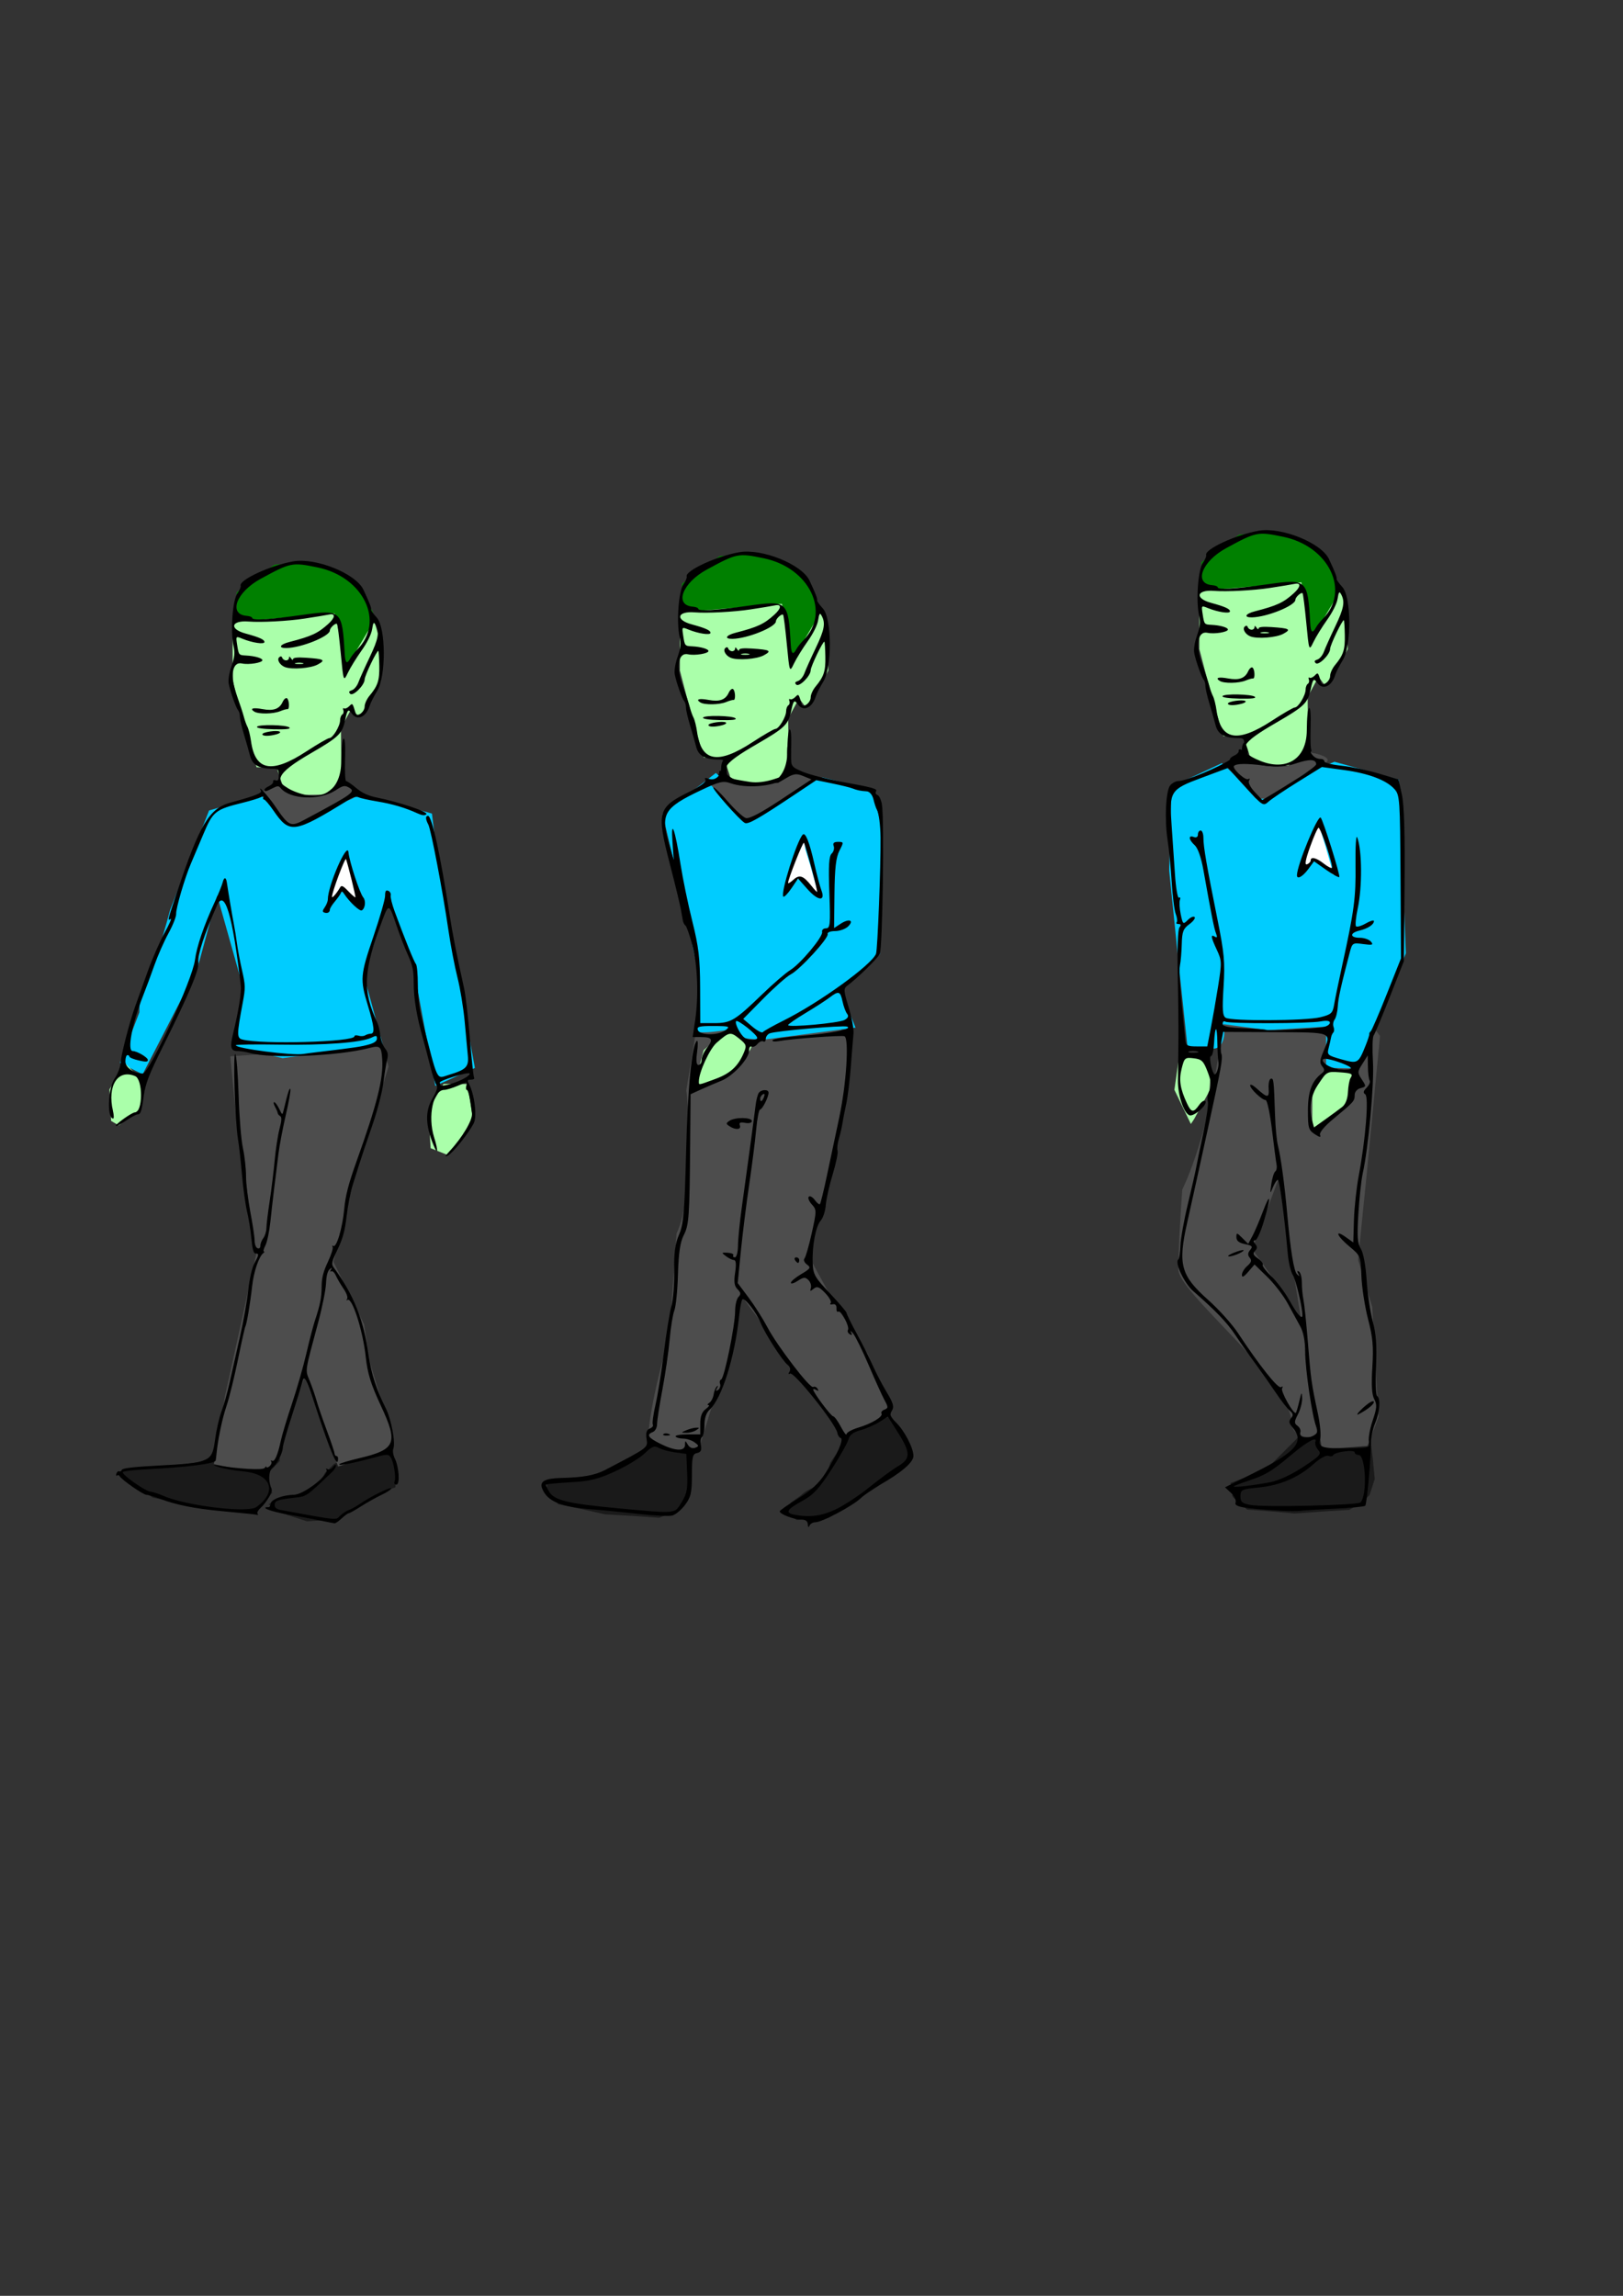 <?xml version="1.0" encoding="UTF-8" standalone="no"?>
<!-- Created with Inkscape (http://www.inkscape.org/) -->
<svg
   xmlns:dc="http://purl.org/dc/elements/1.1/"
   xmlns:cc="http://web.resource.org/cc/"
   xmlns:rdf="http://www.w3.org/1999/02/22-rdf-syntax-ns#"
   xmlns:svg="http://www.w3.org/2000/svg"
   xmlns="http://www.w3.org/2000/svg"
   xmlns:sodipodi="http://sodipodi.sourceforge.net/DTD/sodipodi-0.dtd"
   xmlns:inkscape="http://www.inkscape.org/namespaces/inkscape"
   width="210mm"
   height="297mm"
   id="svg2"
   sodipodi:version="0.32"
   inkscape:version="0.45.1"
   sodipodi:docbase="/home/rover/herobot/arte"
   sodipodi:docname="alien1.svg"
   inkscape:output_extension="org.inkscape.output.svg.inkscape">
  <rect width="100%" height="100%" fill="#333333" stroke="none"/>
  <defs
     id="defs4" />
  <sodipodi:namedview
     id="base"
     pagecolor="#ffffff"
     bordercolor="#666666"
     borderopacity="1.0"
     inkscape:pageopacity="0.0"
     inkscape:pageshadow="2"
     inkscape:zoom="0.67953907"
     inkscape:cx="553.18162"
     inkscape:cy="511.42692"
     inkscape:document-units="px"
     inkscape:current-layer="layer1"
     inkscape:window-width="1022"
     inkscape:window-height="713"
     inkscape:window-x="0"
     inkscape:window-y="0" />
  <g
     inkscape:label="Capa 1"
     inkscape:groupmode="layer"
     id="layer1">
    <path
       style="fill:#aaffaa;fill-opacity:1;stroke:#000000;stroke-width:2;stroke-miterlimit:1;stroke-opacity:0"
       d="M 574.321,532.875 L 576.403,518.079 L 583.71,515.711 C 588.783,516.571 593.29,507.714 591.486,533.382 L 583.972,547.162 L 582.37,549.577 L 574.321,532.875 z "
       id="path3614"
       sodipodi:nodetypes="ccccccc"
       inkscape:export-filename="/home/rover/herobot/arte/pre/alien-0-02.png"
       inkscape:export-xdpi="19.008528"
       inkscape:export-ydpi="19.008528" />
    <path
       style="fill:#1a1a1a;fill-opacity:1;stroke:#000000;stroke-width:2;stroke-miterlimit:1;stroke-opacity:0"
       d="M 601.678,725.142 L 618.977,718.62 L 634.789,702.81 L 651.984,702.12 L 670.07,703.451 L 671.314,712.908 L 672.29,723.143 L 669.755,731.025 L 665.214,735.168 L 659.75,738.251 L 649.493,738.859 L 633.126,740.022 L 623.163,739.107 L 609.925,738.122 L 603.807,732.847 C 603.491,732.302 601.461,731.176 603.483,730.257 L 601.678,725.142 z "
       id="path3612"
       sodipodi:nodetypes="ccccccccccccccccc"
       inkscape:export-filename="/home/rover/herobot/arte/pre/alien-0-02.png"
       inkscape:export-xdpi="19.008528"
       inkscape:export-ydpi="19.008528" />
    <path
       style="fill:#4d4d4d;fill-opacity:1;stroke:#000000;stroke-width:2;stroke-miterlimit:1;stroke-opacity:0"
       d="M 598.509,500.022 L 668.419,497.858 L 674.872,506.52 L 668.603,571.677 L 664.152,615.989 L 671.079,639.053 L 673.121,675.953 L 674.165,692.669 L 668.752,707.04 L 646.43,708.617 L 625.255,576.403 L 612.422,610.719 L 637.513,646.154 L 644.196,702.106 C 644.196,702.106 635.068,704.981 631.808,697.582 C 633.229,675.429 574.447,631.162 576.266,620.033 C 576.266,620.033 576.137,610.894 578.156,581.686 C 587.276,562.806 594.407,530.17 593.723,529.174 L 598.509,500.022 z "
       id="path3610"
       sodipodi:nodetypes="ccccccccccccccccccc"
       inkscape:export-filename="/home/rover/herobot/arte/pre/alien-0-02.png"
       inkscape:export-xdpi="19.008528"
       inkscape:export-ydpi="19.008528" />
    <path
       style="fill:#00ccff;fill-opacity:1;stroke:#000000;stroke-width:2;stroke-miterlimit:1;stroke-opacity:0"
       d="M 597.545,373.142 L 613.861,388.07 L 652.612,372.466 L 684.164,381.274 L 687.51,466.106 L 664.722,522.409 L 648.485,522.118 L 648.518,501.986 L 619.808,503.688 L 594.116,500.181 C 599.703,492.752 601.55,514.583 592.321,512.569 L 580.823,512.904 L 576.562,472.794 L 571.771,425.648 L 572.914,384.601 L 597.545,373.142 z "
       id="path3608"
       sodipodi:nodetypes="cccccccccccccccc"
       inkscape:export-filename="/home/rover/herobot/arte/pre/alien-0-02.png"
       inkscape:export-xdpi="19.008528"
       inkscape:export-ydpi="19.008528" />
    <path
       style="fill:#4d4d4d;fill-opacity:1;stroke:#000000;stroke-width:2;stroke-miterlimit:1;stroke-opacity:0"
       d="M 604.529,369.934 L 618.857,373.16 L 631.938,372.923 L 640.29,367.959 C 641.011,367.607 658.083,371.226 643.269,374.693 L 620.575,390.578 L 614.169,390.441 L 598.8,373.714 L 604.529,369.934 z "
       id="path3606"
       sodipodi:nodetypes="ccccccccc"
       inkscape:export-filename="/home/rover/herobot/arte/pre/alien-0-02.png"
       inkscape:export-xdpi="19.008528"
       inkscape:export-ydpi="19.008528" />
    <path
       style="fill:#1a1a1a;fill-opacity:1;stroke:#000000;stroke-width:2;stroke-miterlimit:1;stroke-opacity:0"
       d="M 391.689,731.127 C 397.864,725.164 401.997,729.775 406.074,715.076 L 411.359,707.336 L 415.151,700.947 L 434.729,690.952 L 443.887,703.96 L 445.301,712.121 L 438.974,719.988 L 428.158,727.509 L 404.862,742.311 L 389.634,743.19 L 383.054,739.331 L 386.883,734.603 L 391.689,731.127 z "
       id="path3600"
       sodipodi:nodetypes="cccccccccccccc"
       inkscape:export-filename="/home/rover/herobot/arte/pre/alien-0-01.png"
       inkscape:export-xdpi="18.800928"
       inkscape:export-ydpi="18.800928" />
    <path
       style="fill:#1a1a1a;fill-opacity:1;stroke:#000000;stroke-width:2;stroke-miterlimit:1;stroke-opacity:0"
       d="M 266.835,724.499 L 288.131,722.906 L 305.739,715.825 L 319.375,705.28 L 337.133,708.959 L 337.133,718.497 L 336.766,728.772 L 333.224,736.256 L 328.182,739.771 L 322.362,742.116 L 312.114,741.38 L 295.735,740.399 L 285.976,738.192 L 272.98,735.489 L 267.602,729.461 C 267.36,728.879 265.494,727.498 267.618,726.85 L 266.835,724.499 z "
       id="path3602"
       sodipodi:nodetypes="ccccccccccccccccc"
       inkscape:export-filename="/home/rover/herobot/arte/pre/alien-0-01.png"
       inkscape:export-xdpi="18.800928"
       inkscape:export-ydpi="18.800928" />
    <path
       style="fill:#1a1a1a;fill-opacity:1;stroke:#000000;stroke-width:2;stroke-miterlimit:1;stroke-opacity:0"
       d="M 136.783,733.186 C 144.179,728.829 151.575,733.455 158.971,720.114 L 163.315,715.798 L 183.573,706.76 L 190.669,707.88 L 193.88,718.956 L 193.351,727.221 L 185.72,729.932 L 173.089,738.182 L 163.338,743.023 L 150.088,743.82 L 135.897,739.282 L 131.298,735.443 L 136.783,733.186 z "
       id="path3598"
       sodipodi:nodetypes="cccccccccccccc"
       inkscape:export-filename="/home/rover/herobot/arte/pre/alien-0-00.png"
       inkscape:export-xdpi="18.925467"
       inkscape:export-ydpi="18.925467" />
    <path
       style="fill:#1a1a1a;fill-opacity:1;stroke:#000000;stroke-width:2;stroke-miterlimit:1;stroke-opacity:0"
       d="M 64.674,718.508 L 97.237,715.075 L 103.808,712.133 L 116.754,705.267 L 136.811,705.267 L 136.811,714.345 L 130.926,720.481 L 133.133,729.805 L 129.7,734.47 L 124.11,738.884 L 113.862,738.148 L 97.483,737.167 L 87.724,734.96 L 74.728,732.257 L 62.222,724.16 L 58.789,719.25 L 64.674,718.508 z "
       id="rect3595"
       sodipodi:nodetypes="ccccccccccccccccc"
       inkscape:export-filename="/home/rover/herobot/arte/pre/alien-0-00.png"
       inkscape:export-xdpi="18.925467"
       inkscape:export-ydpi="18.925467" />
    <path
       style="fill:#4d4d4d;fill-opacity:1;stroke:#000000;stroke-width:2;stroke-miterlimit:1;stroke-opacity:0"
       d="M 340.376,504.156 L 410.286,501.992 L 416.739,510.654 L 405.42,575.812 L 395.198,613.63 L 408.618,638.137 L 424.367,662.052 L 434.068,684.539 L 435.148,692.417 L 413.547,701.929 L 362.794,633.924 L 357.175,664.632 L 347.636,689.246 L 341.334,709.847 C 341.334,709.847 334.37,713.444 316.681,705.324 C 318.102,683.17 325.693,661.268 327.512,650.139 C 327.512,650.139 328.826,632.343 330.845,603.135 C 339.965,584.255 336.275,534.305 335.59,533.308 L 340.376,504.156 z "
       id="path3589"
       sodipodi:nodetypes="ccccccccccccccccccc"
       inkscape:export-filename="/home/rover/herobot/arte/pre/alien-0-01.png"
       inkscape:export-xdpi="18.800928"
       inkscape:export-ydpi="18.800928" />
    <path
       style="fill:#008000;fill-opacity:1;stroke:#000000;stroke-width:2;stroke-miterlimit:1;stroke-opacity:0"
       d="M 352.004,271.886 L 366.856,270.695 L 380.588,273.708 L 392.638,281.484 L 400.204,295.146 L 397.121,309.437 L 385.912,321.768 L 384.511,310.243 C 385.301,307.429 382.956,296.769 380.588,295.636 L 347.8,299.524 L 335.751,297.528 L 333.509,293.849 L 333.509,285.408 L 343.317,277.806 L 352.004,271.886 z "
       id="path3561"
       sodipodi:nodetypes="ccccccccccccccc"
       inkscape:export-filename="/home/rover/herobot/arte/pre/alien-0-01.png"
       inkscape:export-xdpi="18.800928"
       inkscape:export-ydpi="18.800928" />
    <path
       style="fill:#aaffaa;fill-opacity:1;stroke:#000000;stroke-width:2;stroke-miterlimit:1;stroke-opacity:0"
       d="M 332.485,299.424 L 382.366,295.22 L 386.009,310.878 L 386.85,323.734 L 401.702,298.758 L 404.505,308.531 L 405.065,327.832 L 398.059,340.968 L 394.136,345.978 L 390.773,341.459 L 385.449,351.267 L 385.729,377.363 L 376.201,384.685 C 366.11,385.582 356.865,382.279 356.865,379.115 L 354.063,370.743 L 344.185,370.401 L 338.23,349.603 L 335.357,338.893 L 332.485,327.903 L 332.485,318.41 L 332.485,308.917 L 332.485,299.424 z "
       id="path3546"
       sodipodi:nodetypes="cccccccccccccccccccccc"
       inkscape:export-filename="/home/rover/herobot/arte/pre/alien-0-01.png"
       inkscape:export-xdpi="18.800928"
       inkscape:export-ydpi="18.800928" />
    <g
       id="g2574"
       inkscape:label="Capa 1"
       transform="translate(65.474,73.899)"
       inkscape:export-filename="/home/rover/herobot/arte/pre/alien-0-01.png"
       inkscape:export-xdpi="18.800928"
       inkscape:export-ydpi="18.800928">
      <path
         sodipodi:nodetypes="csssssssssssssssssssssssssssssscccssssssssssssssssssssssssssssssssssssssssccssccssccsssssccssssssssccssccsssssssc"
         id="path2576"
         d="M 316.765,308.031 C 310.804,312.63 294.583,312.547 289.974,306.994 C 288.939,305.747 288.407,305.752 285.933,307.031 C 282.705,308.701 281.984,308.83 281.984,307.742 C 281.984,307.323 282.996,306.519 284.234,305.956 C 285.471,305.393 286.377,304.402 286.246,303.754 C 286.111,303.086 286.651,302.824 287.496,303.148 C 288.616,303.578 288.984,302.952 288.984,300.612 C 288.984,297.891 288.642,297.504 286.234,297.499 C 279.354,297.486 276.102,295.672 274.965,291.216 C 274.374,288.9 273.012,284.117 271.937,280.587 C 270.863,277.057 269.984,273.209 269.984,272.037 C 269.984,270.864 269.608,269.478 269.149,268.955 C 268.102,267.763 265.333,259.99 264.532,255.992 C 264.162,254.142 264.679,250.798 265.871,247.334 C 267.418,242.837 267.621,240.837 266.87,237.496 C 265.282,230.427 266.373,215.179 268.705,211.85 C 269.801,210.285 270.542,208.555 270.35,208.005 C 269.383,205.225 284.973,198.003 296.063,196.095 C 307.207,194.176 326.696,202.054 330.411,209.978 C 333.366,216.281 334.34,218.812 334.157,219.71 C 334.078,220.097 335.315,221.839 336.905,223.58 C 341.396,228.497 341.534,252.264 337.114,259.448 C 335.534,262.015 333.906,265.215 333.495,266.56 C 331.743,272.289 327.305,274.23 324.645,270.432 C 323,268.084 322.527,268.544 321.481,273.505 C 320.026,280.402 318.484,281.906 304.637,289.934 C 287.393,299.932 284.338,303.575 296.727,308.604 C 309.116,313.632 319.454,308.247 319.563,293.691 C 319.611,287.324 320.056,282.981 320.683,282.772 C 321.374,282.542 321.615,285.971 321.4,292.965 C 321.222,298.762 321.463,303.505 321.935,303.505 C 320.922,305.681 319.744,306.239 316.765,308.031 z M 302.463,289.023 C 307.952,285.438 313.021,282.505 313.728,282.505 C 315.413,282.505 318.975,276.611 318.98,273.814 C 318.982,272.609 319.464,271.326 320.052,270.963 C 320.639,270.6 320.869,269.65 320.563,268.852 C 320.257,268.054 320.415,267.654 320.914,267.962 C 321.414,268.271 322.535,267.811 323.406,266.94 C 325.091,265.255 325.026,265.185 326.565,270.298 C 327.233,272.517 330.984,269.757 330.984,267.047 C 330.984,265.733 332.042,263.386 333.335,261.832 C 337.446,256.89 338.282,254.34 338.149,247.148 C 338.079,243.332 337.874,240.062 337.694,239.882 C 337.097,239.285 330.983,251.973 330.983,253.809 C 330.984,256.594 325.311,262.232 323.914,260.835 C 323.072,259.993 323.292,259.542 324.775,259.071 C 325.872,258.723 327.297,256.991 327.943,255.222 C 328.589,253.453 331.079,247.903 333.477,242.889 C 337.748,233.959 338.324,230.723 336.289,227.086 C 335.438,225.565 335.172,225.924 334.628,229.329 C 334.238,231.769 332.19,235.895 329.482,239.694 C 327.009,243.165 324.009,248.03 322.815,250.505 C 320.644,255.005 320.644,255.005 319.311,241.085 C 318.577,233.429 317.764,226.952 317.504,226.693 C 316.814,226.002 313.985,228.556 313.976,229.877 C 313.957,232.718 300.019,238.35 292.734,238.463 C 288.543,238.527 289.455,236.718 294.234,235.487 C 305.017,232.709 308.187,231.233 313.234,226.636 C 316.604,223.566 316.834,221.454 313.734,222.059 C 311.265,222.54 307.615,223.142 301.484,224.078 C 293.445,225.306 280.328,225.993 274.233,225.505 C 265.671,224.82 264.565,229.138 272.734,231.362 C 279.55,233.217 281.984,234.314 281.984,235.529 C 281.984,236.79 276.116,235.916 271.23,233.928 C 267.976,232.604 267.976,232.604 268.619,236.804 C 269.402,241.918 269.421,241.941 273.01,242.121 C 277.223,242.333 280.984,243.414 280.984,244.413 C 280.984,245.66 274.315,246.737 271.043,246.018 C 266.181,244.95 265.018,252.005 268.473,261.603 C 269.939,265.674 271.483,270.366 271.904,272.029 C 272.326,273.691 273.134,275.941 273.699,277.029 C 274.265,278.116 275.039,281.255 275.42,284.005 C 277.432,298.549 285.567,300.058 302.463,289.023 z M 280.984,280.614 C 280.984,279.569 288.027,278.522 289.474,279.352 C 290.018,279.664 289.343,280.231 287.974,280.613 C 284.313,281.631 280.984,281.632 280.984,280.614 z M 278.336,277.005 C 278.796,275.692 292.855,275.976 294.205,277.326 C 294.921,278.043 292.573,278.308 286.614,278.184 C 281.368,278.075 278.123,277.613 278.336,277.005 z M 277.013,269.544 C 274.563,267.995 276.393,267.455 281.11,268.336 C 286.383,269.321 289.312,268.274 290.874,264.847 C 291.489,263.497 292.44,262.669 292.988,263.008 C 294.136,263.717 294.361,268.586 293.234,268.344 C 292.821,268.255 291.217,268.705 289.668,269.344 C 286.305,270.731 279.071,270.846 277.013,269.544 z M 291.984,247.764 C 289.525,246.808 287.96,244.155 289.176,243.005 C 289.887,242.333 290.384,242.415 290.692,243.255 C 290.944,243.943 291.788,244.505 292.567,244.505 C 293.346,244.505 293.99,243.943 293.999,243.255 C 294.009,242.422 294.337,242.505 294.984,243.505 C 295.517,244.33 295.96,244.506 295.968,243.896 C 295.978,243.159 298.08,242.927 302.234,243.204 C 311.249,243.804 312.13,244.316 307.984,246.542 C 304.561,248.38 295.372,249.081 291.984,247.764 z M 300.734,245.816 C 299.771,245.564 298.196,245.564 297.234,245.816 C 296.271,246.067 297.059,246.273 298.984,246.273 C 300.909,246.273 301.696,246.067 300.734,245.816 z M 323.972,243.527 C 324.554,242.439 326.091,240.488 327.388,239.191 C 340.99,225.589 330.397,203.677 307.984,199.054 C 295.513,196.481 294.866,196.61 280.15,204.61 C 268.245,211.081 264.107,221.958 273.262,222.716 C 274.759,222.84 275.984,223.293 275.984,223.723 C 275.984,225.069 283.908,224.604 300.335,222.292 C 319.645,219.575 319.99,219.888 321.236,241.254 C 321.507,245.895 322.336,246.584 323.972,243.527 z "
         style="fill:#000000" />
    </g>
    <path
       style="fill:#008000;fill-opacity:1;stroke:#000000;stroke-width:2;stroke-miterlimit:1;stroke-opacity:0"
       d="M 134.231,276.119 L 149.083,274.928 L 162.815,277.941 L 174.865,285.717 L 182.431,299.378 L 179.349,313.67 L 168.139,326 L 166.738,314.476 C 167.528,311.662 165.184,301.001 162.815,299.869 L 130.028,303.757 L 117.978,301.76 L 115.736,298.082 L 115.736,289.64 L 125.544,282.039 L 134.231,276.119 z "
       id="rect3532"
       sodipodi:nodetypes="ccccccccccccccc"
       inkscape:export-filename="/home/rover/herobot/arte/pre/alien-0-00.png"
       inkscape:export-xdpi="18.925467"
       inkscape:export-ydpi="18.925467" />
    <path
       style="fill:#aaffaa;fill-opacity:1;stroke:#000000;stroke-width:2;stroke-miterlimit:1;stroke-opacity:0"
       d="M 113.774,304.142 L 163.656,299.939 L 167.299,315.597 L 168.139,328.452 L 182.992,303.477 L 185.794,313.25 L 186.354,332.551 L 179.349,345.687 L 175.425,350.696 L 172.063,346.177 L 166.738,355.985 L 167.018,382.082 L 157.49,389.403 C 147.399,390.301 138.154,386.998 138.154,383.833 L 135.352,375.461 L 125.474,375.12 L 119.519,354.321 L 116.647,343.611 L 113.774,332.621 L 113.774,323.128 L 113.774,313.635 L 113.774,304.142 z "
       id="rect3535"
       sodipodi:nodetypes="cccccccccccccccccccccc"
       inkscape:export-filename="/home/rover/herobot/arte/pre/alien-0-00.png"
       inkscape:export-xdpi="18.925467"
       inkscape:export-ydpi="18.925467" />
    <path
       style="fill:#4d4d4d;fill-opacity:1;stroke:#000000;stroke-width:2;stroke-miterlimit:1;stroke-opacity:0"
       d="M 112.609,516.498 L 187.164,511.062 L 190.035,521.515 L 171.848,578.91 L 163.119,617.027 L 178.031,647.505 L 180.941,666.344 L 186.761,685.547 L 191.126,698.203 L 192.217,708.312 L 165.35,717.042 L 148.982,673.105 L 134.069,716.828 L 123.885,719.813 L 104.607,715.887 L 110.063,682.498 L 125.34,613.101 L 115.155,542.976 L 112.609,516.498 z "
       id="rect3552"
       sodipodi:nodetypes="ccccccccccccccccccc"
       inkscape:export-filename="/home/rover/herobot/arte/pre/alien-0-00.png"
       inkscape:export-xdpi="18.925467"
       inkscape:export-ydpi="18.925467" />
    <path
       style="fill:#00ccff;fill-opacity:1;stroke:#000000;stroke-width:2;stroke-miterlimit:1;stroke-opacity:0"
       d="M 127.611,388.942 L 141.086,401.03 L 176.952,388.311 L 211.232,397.785 L 214.601,425.489 L 232.237,522.151 L 212.867,530.96 L 202.078,472.253 L 190.287,438.35 L 177.942,476.898 L 187.165,510.672 L 138.221,517.372 L 113.65,511.675 L 118.892,482.867 L 106.211,437.886 L 96.699,472.96 L 69.75,525.272 L 58.654,519.724 L 68.165,494.955 C 68.165,481.414 72.296,485.685 83.225,444.822 L 102.247,396.274 L 127.611,388.942 z "
       id="rect3538"
       sodipodi:nodetypes="cccccccccccccccccccccc"
       inkscape:export-filename="/home/rover/herobot/arte/pre/alien-0-00.png"
       inkscape:export-xdpi="18.925467"
       inkscape:export-ydpi="18.925467" />
    <path
       style="fill:#4d4d4d;fill-opacity:1;stroke:#000000;stroke-width:2;stroke-miterlimit:1;stroke-opacity:0"
       d="M 135.69,381.948 L 145.934,388.725 L 159.015,388.488 L 167.367,383.524 C 168.088,383.172 182.496,388.567 167.682,392.034 L 144.989,403.657 L 140.891,402.987 L 127.653,387.503 L 135.69,381.948 z "
       id="rect3541"
       sodipodi:nodetypes="ccccccccc"
       inkscape:export-filename="/home/rover/herobot/arte/pre/alien-0-00.png"
       inkscape:export-xdpi="18.925467"
       inkscape:export-ydpi="18.925467" />
    <path
       style="fill:#aaffaa;fill-opacity:1;stroke:#000000;stroke-width:2;stroke-miterlimit:1;stroke-opacity:0"
       d="M 53.528,532.679 L 61.002,519.741 L 71.182,529.902 L 69.025,541.825 L 58.096,550.263 L 54.344,548.074 L 53.528,532.679 z "
       id="path3548"
       sodipodi:nodetypes="ccccccc"
       inkscape:export-filename="/home/rover/herobot/arte/pre/alien-0-00.png"
       inkscape:export-xdpi="18.925467"
       inkscape:export-ydpi="18.925467" />
    <path
       style="fill:#aaffaa;fill-opacity:1;stroke:#000000;stroke-width:2;stroke-miterlimit:1;stroke-opacity:0"
       d="M 209.401,542.91 L 216.876,529.972 L 228.609,530.037 L 231.5,548.562 L 219.017,564.765 L 210.606,561.411 L 209.401,542.91 z "
       id="path3550"
       sodipodi:nodetypes="ccccccc"
       inkscape:export-filename="/home/rover/herobot/arte/pre/alien-0-00.png"
       inkscape:export-xdpi="18.925467"
       inkscape:export-ydpi="18.925467" />
    <path
       style="fill:#ffffff;fill-opacity:1;stroke:#000000;stroke-width:2;stroke-miterlimit:1;stroke-opacity:0"
       d="M 164.829,428.432 L 170.137,417.257 L 170.789,421.541 L 173.024,428.805 L 176.935,442.587 L 167.809,435.51 L 160.546,440.725 L 164.829,428.432 z "
       id="rect3582"
       sodipodi:nodetypes="cccccccc"
       inkscape:export-filename="/home/rover/herobot/arte/pre/alien-0-00.png"
       inkscape:export-xdpi="18.925467"
       inkscape:export-ydpi="18.925467" />
    <g
       id="g2421"
       inkscape:label="Capa 1"
       transform="translate(-152.664,78.391)"
       inkscape:export-filename="/home/rover/herobot/arte/pre/alien-0-00.png"
       inkscape:export-xdpi="18.925467"
       inkscape:export-ydpi="18.925467">
      <path
         sodipodi:nodetypes="csssssssssssssssssssssccsssssssssssssssssssssssssssssssssssssssssssssssssssssssssssssssssssssssssssssssssssssssssssssssssssssssssssssssssssssssssssssssssssssssssssssssssssssssssssssssssssssssssssssssssssssssssssssssssssssssssssssssssssssssssssssssssssssssssssssssssssssssssssssssssssssccsssccssssssccssssssssssssssssssssssssssssssssssssssssccssccssccsssssccssssssssccssccsssssssccsssssssssccssssc"
         id="path2302"
         d="M 308.984,665.002 C 305.409,664.266 298.096,662.899 292.734,661.966 C 284.819,660.588 279.552,658.505 283.984,658.505 C 284.534,658.505 284.984,657.807 284.984,656.954 C 284.984,654.846 290.951,652.505 296.324,652.505 C 301.017,652.505 313.827,642.679 312.318,640.238 C 311.932,639.612 312.163,639.498 312.896,639.951 C 313.611,640.393 314.697,639.939 315.518,638.855 C 316.338,637.773 316.933,637.524 316.952,638.255 C 316.969,638.943 316.154,640.293 315.14,641.255 C 302.028,653.701 302.791,653.183 296.484,653.921 C 288.233,654.887 286.984,655.357 286.984,657.493 C 286.984,658.725 287.905,659.516 289.734,659.852 C 318.739,665.19 316.557,664.981 319.049,662.659 C 320.307,661.487 322.203,660.253 323.263,659.916 C 324.323,659.58 326.831,658.182 328.837,656.81 C 334.221,653.127 343.984,648.338 343.984,649.381 C 343.984,649.878 341.863,651.281 339.272,652.499 C 336.681,653.717 332.172,656.242 329.253,658.11 C 326.333,659.977 323.611,661.505 323.204,661.505 C 322.797,661.505 321.25,662.63 319.767,664.005 C 318.284,665.38 316.714,666.468 316.277,666.423 C 315.841,666.379 312.559,665.739 308.984,665.002 z M 275.484,661.877 C 273.834,661.696 267.309,661.06 260.984,660.463 C 247.767,659.216 238.724,657.412 231.223,654.528 C 228.329,653.415 225.22,652.505 224.314,652.505 C 222.692,652.505 211.803,644.898 211.148,643.308 C 210.964,642.859 210.406,642.744 209.91,643.051 C 209.413,643.358 209.274,642.913 209.6,642.063 C 209.926,641.212 210.558,640.742 211.003,641.017 C 211.448,641.292 211.994,640.974 212.216,640.309 C 212.493,639.476 217.882,638.826 229.551,638.217 C 255.375,636.869 256.365,636.432 257.799,625.736 C 258.442,620.934 259.856,614.679 260.941,611.837 C 262.026,608.994 263.805,602.694 264.895,597.837 C 265.985,592.979 268.259,582.924 269.95,575.492 C 271.64,568.06 273.492,557.71 274.064,552.492 C 274.687,546.814 275.884,541.545 277.045,539.369 C 279.347,535.052 279.412,534.505 277.627,534.505 C 276.671,534.505 276.074,532.364 275.604,527.255 C 275.237,523.268 274.285,517.305 273.488,514.005 C 272.69,510.705 271.571,502.605 271.001,496.005 C 270.431,489.405 269.546,481.53 269.035,478.505 C 267.599,470 266.53,435.809 267.738,437.005 C 268.302,437.563 269.013,446.397 269.347,457.005 C 269.691,467.89 270.595,478.995 271.465,483.005 C 272.3,486.854 272.984,493.019 272.984,496.704 C 272.984,500.389 273.925,508.264 275.076,514.204 C 276.227,520.145 277.172,526.437 277.176,528.186 C 277.18,529.985 277.792,531.601 278.584,531.905 C 279.46,532.241 279.984,531.777 279.984,530.665 C 279.984,529.687 280.644,528.014 281.452,526.946 C 282.259,525.879 282.937,523.655 282.958,522.005 C 282.978,520.355 283.684,514.505 284.527,509.005 C 285.369,503.505 286.475,494.505 286.985,489.005 C 287.496,483.505 288.566,476.533 289.365,473.512 C 290.457,469.382 290.527,467.841 289.65,467.299 C 289.009,466.902 288.468,466.224 288.448,465.791 C 288.429,465.359 287.85,463.993 287.163,462.755 C 286.476,461.518 286.297,460.505 286.767,460.505 C 287.237,460.505 288.328,461.968 289.192,463.755 C 290.764,467.005 290.764,467.005 291.474,464.005 C 293.414,455.809 294.292,453.108 294.672,454.164 C 294.902,454.802 293.905,460.427 292.458,466.664 C 291.01,472.902 289.395,481.38 288.869,485.505 C 287.041,499.84 285.827,510.056 284.912,518.797 C 284.405,523.633 283.303,528.921 282.462,530.547 C 281.62,532.174 281.281,533.512 281.708,533.52 C 282.135,533.529 282.034,533.866 281.484,534.27 C 279.302,535.873 276.76,543.336 275.964,550.478 C 275.01,559.032 273.303,569.175 272.634,570.27 C 272.386,570.674 270.752,577.98 269.002,586.505 C 267.252,595.03 264.751,605.155 263.445,609.005 C 261.331,615.236 259.208,625.394 258.534,632.505 C 258.403,633.88 258.226,635.311 258.14,635.684 C 257.771,637.286 244.512,638.974 224.001,640.031 C 218.235,640.328 213.172,640.917 212.749,641.34 C 211.763,642.325 223.464,650.617 226.324,650.96 C 227.512,651.102 230.284,652.004 232.484,652.964 C 243.746,657.879 273.757,661.515 278.018,658.481 C 288.55,650.981 285.363,642.287 271.622,641.032 C 267.298,640.637 261.898,639.689 259.622,638.925 C 257.346,638.161 256.609,637.727 257.984,637.96 C 269.211,639.86 281.342,640.545 282.118,639.322 C 282.577,638.598 282.96,638.398 282.968,638.877 C 282.977,639.357 283.654,639.194 284.473,638.514 C 285.292,637.835 285.672,636.81 285.318,636.237 C 284.964,635.665 285.142,635.485 285.713,635.838 C 286.937,636.594 288.521,632.961 290,626.005 C 290.585,623.255 293.025,615.155 295.423,608.005 C 297.821,600.855 300.985,589.83 302.453,583.505 C 303.922,577.18 305.792,569.98 306.61,567.505 C 309.277,559.431 309.936,556.09 309.961,550.505 C 309.978,546.507 310.804,543.273 312.986,538.662 C 314.636,535.173 315.691,531.841 315.331,531.258 C 314.97,530.674 315.114,530.467 315.65,530.799 C 317.257,531.792 320.132,522.093 320.999,512.751 C 321.611,506.159 323.089,500.434 327.003,489.505 C 337.103,461.298 340.196,449.003 339.58,439.505 C 339.17,433.179 338.546,432.652 333.119,434.06 C 317.931,438 284.932,439.358 274.825,436.46 C 272.995,435.935 270.289,435.505 268.814,435.505 C 265.481,435.505 265.015,433.679 266.645,427.005 C 269.321,416.043 270.8,406.83 270.417,403.505 C 266.454,369.093 262.522,355.892 258.755,364.351 C 252.708,377.929 249.187,388.667 249.687,392.005 C 250.214,395.522 245.295,407.239 232.476,433.005 C 225.459,447.107 223.842,451.261 222.988,457.371 C 221.884,465.263 221.454,466.505 219.82,466.505 C 219.244,466.505 216.742,467.876 214.259,469.552 C 211.776,471.228 209.552,472.407 209.318,472.172 C 208.703,471.558 217.141,465.505 218.613,465.505 C 222.556,465.505 222.664,449.41 218.732,447.757 C 210.273,444.2 205.037,452.417 207.902,464.755 C 208.381,466.818 208.427,468.505 208.003,468.505 C 204.91,468.505 205.438,453.769 208.702,448.987 C 210.197,446.797 211.505,443.43 211.609,441.505 C 211.827,437.464 215.934,421.551 218.835,413.505 C 219.926,410.48 222.633,402.927 224.85,396.72 C 227.068,390.514 230.775,382.006 233.089,377.815 C 235.402,373.624 236.775,370.516 236.139,370.909 C 234.526,371.906 234.515,371.95 239.083,358.277 C 250.295,324.716 254.97,316.853 265.39,314.03 C 277.543,310.737 281.019,309.372 280.299,308.172 C 278.221,304.705 283.762,310.756 286.977,315.465 C 294.091,325.882 294.651,326.129 302.085,322.147 C 325.961,309.358 326.94,308.622 322.925,306.474 C 321.179,305.539 320.13,305.804 316.765,308.031 C 309.091,313.109 294.583,312.547 289.974,306.994 C 288.939,305.747 288.407,305.752 285.933,307.031 C 282.705,308.701 281.984,308.83 281.984,307.742 C 281.984,307.323 282.996,306.519 284.234,305.956 C 285.471,305.393 286.377,304.402 286.246,303.754 C 286.111,303.086 286.651,302.824 287.496,303.148 C 288.616,303.578 288.984,302.952 288.984,300.612 C 288.984,297.891 288.642,297.504 286.234,297.499 C 279.354,297.486 276.102,295.672 274.965,291.216 C 274.374,288.9 273.012,284.117 271.937,280.587 C 270.863,277.057 269.984,273.209 269.984,272.037 C 269.984,270.864 269.608,269.478 269.149,268.955 C 268.102,267.763 265.333,259.99 264.532,255.992 C 264.162,254.142 264.679,250.798 265.871,247.334 C 267.418,242.837 267.621,240.837 266.87,237.496 C 265.282,230.427 266.373,215.179 268.705,211.85 C 269.801,210.285 270.542,208.555 270.35,208.005 C 269.383,205.225 284.973,198.003 296.063,196.095 C 307.207,194.176 326.696,202.054 330.411,209.978 C 333.366,216.281 334.34,218.812 334.157,219.71 C 334.078,220.097 335.315,221.839 336.905,223.58 C 341.396,228.497 341.534,252.264 337.114,259.448 C 335.534,262.015 333.906,265.215 333.495,266.56 C 331.743,272.289 327.305,274.23 324.645,270.432 C 323,268.084 322.527,268.544 321.481,273.505 C 320.026,280.402 318.484,281.906 304.637,289.934 C 287.393,299.932 285.628,304.099 296.727,308.604 C 310.406,314.156 319.454,308.247 319.563,293.691 C 319.611,287.324 320.056,282.981 320.683,282.772 C 321.374,282.542 321.615,285.971 321.4,292.965 C 321.222,298.762 321.463,303.505 321.935,303.505 C 322.408,303.505 324.642,305.049 326.901,306.936 C 329.735,309.304 332.786,310.724 336.746,311.519 C 347.938,313.767 362.298,318.591 361.166,319.722 C 360.412,320.477 359.134,320.346 356.792,319.273 C 350.808,316.533 344.595,314.703 336.984,313.439 C 332.859,312.754 328.81,311.846 327.986,311.421 C 327.083,310.955 325.295,311.382 323.486,312.494 C 296.241,329.242 294.364,329.512 286.322,317.835 C 284.303,314.904 282.249,312.505 281.758,312.505 C 281.267,312.505 281.164,312.022 281.529,311.431 C 281.991,310.684 281.63,310.658 280.338,311.346 C 279.318,311.89 275.334,313.115 271.484,314.068 C 257.812,317.452 256.835,318.24 251.971,329.799 C 249.609,335.412 246.904,341.805 245.96,344.005 C 243.07,350.739 238.636,365.866 238.814,368.383 C 238.907,369.691 237.225,373.966 235.077,377.883 C 232.929,381.8 229.827,388.83 228.184,393.505 C 226.541,398.18 224.039,404.93 222.624,408.505 C 217.266,422.047 214.736,435.505 217.548,435.505 C 219.661,435.505 224.984,438.647 224.984,439.895 C 224.984,440.857 223.964,440.902 220.484,440.094 C 218.009,439.52 215.984,438.703 215.984,438.278 C 215.984,437.853 215.534,437.505 214.984,437.505 C 214.434,437.505 213.984,438.878 213.984,440.556 C 213.984,443.614 218.094,446.505 222.44,446.505 C 225.67,446.505 246.734,400.775 248.004,391.005 C 248.858,384.433 252.314,374.265 257.536,362.96 C 259.389,358.949 261.202,354.485 261.564,353.04 C 262.242,350.34 263.2,350.372 263.601,353.107 C 264.34,358.138 266.28,369.657 267.037,373.505 C 267.524,375.98 268.21,380.255 268.563,383.005 C 268.915,385.755 270.023,391.605 271.024,396.005 C 272.706,403.392 272.731,404.618 271.348,412.005 C 268.464,427.413 268.442,429.127 271.12,429.854 C 280.401,432.374 325.984,431.098 325.984,428.318 C 325.984,427.797 326.88,427.655 327.975,428.002 C 329.07,428.35 330.532,428.279 331.225,427.846 C 331.917,427.413 333.159,427.046 333.984,427.031 C 336.077,426.995 335.725,423.682 332.495,413.005 C 328.677,400.386 328.846,398.366 335.317,379.363 C 338.434,370.21 340.984,361.336 340.984,359.644 C 340.984,357.277 341.341,356.705 342.533,357.162 C 343.385,357.489 343.92,358.488 343.723,359.381 C 343.525,360.274 344.397,363.812 345.66,367.243 C 350.711,380.96 355.203,392.055 356.069,392.955 C 356.572,393.478 356.991,397.978 356.999,402.955 C 357.008,408.528 357.748,414.887 358.924,419.505 C 367.148,451.809 365.812,449.063 372.341,447.098 C 380.638,444.601 381.958,443.248 381.453,437.762 C 381.211,435.146 380.514,427.605 379.902,421.005 C 379.291,414.405 377.7,404.73 376.368,399.505 C 375.035,394.28 373.057,383.93 371.97,376.505 C 369.129,357.083 363.448,327.242 362.12,324.759 C 360.727,322.157 360.663,320.505 361.956,320.505 C 363.882,320.505 368.018,339.432 372.553,369.005 C 373.944,378.078 375.959,388.293 379.655,405.005 C 380.385,408.305 381.644,419.239 382.454,429.304 C 383.263,439.368 384.19,448.03 384.514,448.554 C 384.837,449.077 384.159,449.505 383.007,449.505 C 381.247,449.505 381.078,449.813 381.948,451.439 C 384.704,456.587 386.046,467.482 384.336,470.809 C 381.769,475.801 374.11,485.372 371.68,486.624 C 369.952,487.514 370.151,487.036 372.612,484.38 C 378.834,477.668 383.841,469.198 383.476,466.004 C 382.692,459.139 381.672,454.505 380.946,454.505 C 380.519,454.505 380.408,453.598 380.698,452.489 C 381.225,450.472 381.225,450.472 376.522,452.489 C 373.935,453.598 370.963,454.505 369.918,454.505 C 364.503,454.505 361.742,467.337 364.943,477.623 C 367.069,484.455 366.863,486.908 364.625,481.409 C 360.726,471.829 360.528,465.044 363.974,459.022 C 366.328,454.908 366.89,453.097 366.105,452.152 C 365.519,451.446 364.152,447.299 363.067,442.937 C 361.982,438.574 360.391,432.53 359.531,429.505 C 356.464,418.709 354.985,409.892 354.984,402.393 C 354.984,396.137 354.468,393.644 352.09,388.393 C 350.498,384.88 347.993,378.405 346.522,374.005 C 342.988,363.429 342.743,363.328 339.775,371.225 C 330.29,396.457 329.797,405.827 337.128,421.505 C 337.77,422.88 338.46,425.745 338.66,427.873 C 338.86,430 339.871,432.817 340.906,434.134 C 342.376,436.002 342.609,437.239 341.967,439.766 C 341.514,441.548 340.682,446.668 340.117,451.146 C 339.524,455.85 337.137,464.926 334.462,472.646 C 331.917,479.993 329.214,488.03 328.457,490.505 C 327.699,492.98 326.211,497.705 325.15,501.005 C 324.088,504.305 322.745,511.177 322.165,516.275 C 321.371,523.259 320.287,527.254 317.77,532.47 C 314.912,538.394 314.618,539.652 315.734,541.178 C 325.736,554.857 330.482,566.777 332.965,584.455 C 334.185,593.145 336.838,601.337 341.252,610.048 C 344,615.471 346.16,626.855 345.023,629.926 C 344.621,631.015 344.922,633.079 345.715,634.669 C 347.816,638.879 348.343,647.505 346.5,647.505 C 345.613,647.505 345.273,646.915 345.627,645.993 C 346.436,643.885 345.157,636.124 343.664,634.082 C 342.506,632.499 341.943,632.522 334.955,634.435 C 325.4,637.051 317.571,638.509 318.646,637.473 C 319.107,637.029 323.408,635.742 328.204,634.611 C 346.298,630.348 347.532,627.374 338.892,608.852 C 334.032,598.434 332.403,593.166 331.52,585.005 C 330.097,571.866 324.691,555.26 322.486,557.259 C 322.033,557.669 322.003,557.416 322.419,556.696 C 322.867,555.92 322.145,553.885 320.647,551.696 C 319.256,549.666 317.573,546.782 316.905,545.286 C 316.237,543.791 315.237,542.848 314.683,543.191 C 314.052,543.581 313.991,543.288 314.521,542.41 C 315.212,541.263 315.088,541.231 313.848,542.235 C 312.875,543.021 312.246,545.489 312.1,549.081 C 311.975,552.17 310.289,560.616 308.353,567.851 C 301.53,593.346 301.852,591.11 304.167,596.876 C 305.3,599.697 306.795,604.03 307.49,606.505 C 308.184,608.98 310.429,615.505 312.479,621.005 C 314.528,626.505 316.23,631.568 316.261,632.255 C 316.292,632.943 316.692,633.505 317.15,633.505 C 317.609,633.505 317.984,633.993 317.984,634.588 C 317.984,640.321 314.642,632.632 306.865,609.005 C 302.392,595.416 301.42,593.588 300.572,597.169 C 300.202,598.729 297.894,606.176 295.442,613.719 C 292.99,621.262 290.984,628.28 290.984,629.315 C 290.984,631.936 287.984,637.747 285.835,639.29 C 284.028,640.588 283.768,646.73 285.409,649.385 C 286.207,650.675 283.13,656.158 280.039,658.954 C 278.935,659.954 278.272,661.162 278.566,661.639 C 278.861,662.115 278.963,662.438 278.793,662.355 C 278.623,662.273 277.134,662.058 275.484,661.877 z M 378.564,449.466 C 381.077,448.25 382.762,446.895 382.308,446.455 C 381.446,445.62 367.298,449.983 367.734,450.95 C 367.871,451.255 367.984,451.757 367.984,452.065 C 367.984,453.144 374.038,451.657 378.564,449.466 z M 308.484,435.953 C 326.525,433.8 329.339,433.38 333.234,432.264 C 335.744,431.544 336.984,430.605 336.984,429.423 C 336.984,427.842 336.697,427.797 334.234,428.988 C 329.263,431.39 311.291,432.74 289.233,432.365 C 277.546,432.167 267.983,432.311 267.983,432.684 C 267.984,434.254 295.824,437.837 300.984,436.932 C 301.809,436.787 305.184,436.347 308.484,435.953 z M 302.463,289.023 C 307.952,285.438 313.021,282.505 313.728,282.505 C 315.413,282.505 318.975,276.611 318.98,273.814 C 318.982,272.609 319.464,271.326 320.052,270.963 C 320.639,270.6 320.869,269.65 320.563,268.852 C 320.257,268.054 320.415,267.654 320.914,267.962 C 321.414,268.271 322.535,267.811 323.406,266.94 C 325.091,265.255 325.026,265.185 326.565,270.298 C 327.233,272.517 330.984,269.757 330.984,267.047 C 330.984,265.733 332.042,263.386 333.335,261.832 C 337.446,256.89 338.282,254.34 338.149,247.148 C 338.079,243.332 337.874,240.062 337.694,239.882 C 337.097,239.285 330.983,251.973 330.983,253.809 C 330.984,256.594 325.311,262.232 323.914,260.835 C 323.072,259.993 323.292,259.542 324.775,259.071 C 325.872,258.723 327.297,256.991 327.943,255.222 C 328.589,253.453 331.079,247.903 333.477,242.889 C 337.748,233.959 338.324,230.723 336.289,227.086 C 335.438,225.565 335.172,225.924 334.628,229.329 C 334.238,231.769 332.19,235.895 329.482,239.694 C 327.009,243.165 324.009,248.03 322.815,250.505 C 320.644,255.005 320.644,255.005 319.311,241.085 C 318.577,233.429 317.764,226.952 317.504,226.693 C 316.814,226.002 313.985,228.556 313.976,229.877 C 313.957,232.718 300.019,238.35 292.734,238.463 C 288.543,238.527 289.455,236.718 294.234,235.487 C 305.017,232.709 308.187,231.233 313.234,226.636 C 316.604,223.566 316.834,221.454 313.734,222.059 C 311.265,222.54 307.615,223.142 301.484,224.078 C 293.445,225.306 280.328,225.993 274.233,225.505 C 265.671,224.82 264.565,229.138 272.734,231.362 C 279.55,233.217 281.984,234.314 281.984,235.529 C 281.984,236.79 276.116,235.916 271.23,233.928 C 267.976,232.604 267.976,232.604 268.619,236.804 C 269.402,241.918 269.421,241.941 273.01,242.121 C 277.223,242.333 280.984,243.414 280.984,244.413 C 280.984,245.66 274.315,246.737 271.043,246.018 C 266.181,244.95 265.018,252.005 268.473,261.603 C 269.939,265.674 271.483,270.366 271.904,272.029 C 272.326,273.691 273.134,275.941 273.699,277.029 C 274.265,278.116 275.039,281.255 275.42,284.005 C 277.432,298.549 285.567,300.058 302.463,289.023 z M 280.984,280.614 C 280.984,279.569 288.027,278.522 289.474,279.352 C 290.018,279.664 289.343,280.231 287.974,280.613 C 284.313,281.631 280.984,281.632 280.984,280.614 z M 278.336,277.005 C 278.796,275.692 292.855,275.976 294.205,277.326 C 294.921,278.043 292.573,278.308 286.614,278.184 C 281.368,278.075 278.123,277.613 278.336,277.005 z M 277.013,269.544 C 274.563,267.995 276.393,267.455 281.11,268.336 C 286.383,269.321 289.312,268.274 290.874,264.847 C 291.489,263.497 292.44,262.669 292.988,263.008 C 294.136,263.717 294.361,268.586 293.234,268.344 C 292.821,268.255 291.217,268.705 289.668,269.344 C 286.305,270.731 279.071,270.846 277.013,269.544 z M 291.984,247.764 C 289.525,246.808 287.96,244.155 289.176,243.005 C 289.887,242.333 290.384,242.415 290.692,243.255 C 290.944,243.943 291.788,244.505 292.567,244.505 C 293.346,244.505 293.99,243.943 293.999,243.255 C 294.009,242.422 294.337,242.505 294.984,243.505 C 295.517,244.33 295.96,244.506 295.968,243.896 C 295.978,243.159 298.08,242.927 302.234,243.204 C 311.249,243.804 312.13,244.316 307.984,246.542 C 304.561,248.38 295.372,249.081 291.984,247.764 z M 300.734,245.816 C 299.771,245.564 298.196,245.564 297.234,245.816 C 296.271,246.067 297.059,246.273 298.984,246.273 C 300.909,246.273 301.696,246.067 300.734,245.816 z M 323.972,243.527 C 324.554,242.439 326.091,240.488 327.388,239.191 C 340.99,225.589 330.397,203.677 307.984,199.054 C 295.513,196.481 294.866,196.61 280.15,204.61 C 268.245,211.081 264.107,221.958 273.262,222.716 C 274.759,222.84 275.984,223.293 275.984,223.723 C 275.984,225.069 283.908,224.604 300.335,222.292 C 319.645,219.575 319.99,219.888 321.236,241.254 C 321.507,245.895 322.336,246.584 323.972,243.527 z M 311.235,367.787 C 310.277,367.443 310.335,366.842 311.485,365.2 C 312.309,364.023 312.984,362.296 312.984,361.363 C 312.984,354.703 322.52,332.829 323.058,338.255 C 323.52,342.914 328.548,358.276 330.305,360.392 C 331.677,362.046 331.29,365.685 329.631,366.722 C 328.599,367.366 323.555,362.648 320.848,358.505 C 320.088,357.342 319.747,357.294 319.33,358.292 C 319.034,359 317.71,360.865 316.388,362.436 C 315.066,364.008 313.984,365.765 313.984,366.34 C 313.984,367.716 312.79,368.345 311.235,367.787 z M 318.972,355.523 C 319.665,354.316 320.411,354.655 322.989,357.354 C 324.731,359.176 326.292,360.518 326.459,360.336 C 326.721,360.05 323.12,345.376 321.883,341.693 C 321.48,340.493 314.942,358.017 315.015,360.101 C 315.047,361.004 317.363,358.325 318.972,355.523 z "
         style="fill:#000000" />
    </g>
    <path
       style="fill:#00ccff;fill-opacity:1;stroke:#000000;stroke-width:2;stroke-miterlimit:1;stroke-opacity:0"
       d="M 350.093,377.928 L 366.409,392.856 L 402.275,380.137 L 426.611,386.06 L 431.401,405.241 L 430.256,466.594 L 411.133,484.339 L 418.38,502.444 L 372.356,508.474 L 358.929,507.132 C 364.515,499.702 349.048,506.383 339.819,504.369 L 341.307,488.111 L 341.374,474.694 L 331.534,429.713 L 324.019,398.045 L 350.093,377.928 z "
       id="path3587"
       sodipodi:nodetypes="cccccccccccccccc"
       inkscape:export-filename="/home/rover/herobot/arte/pre/alien-0-01.png"
       inkscape:export-xdpi="18.800928"
       inkscape:export-ydpi="18.800928" />
    <path
       style="fill:#4d4d4d;fill-opacity:1;stroke:#000000;stroke-width:2;stroke-miterlimit:1;stroke-opacity:0"
       d="M 353.102,379.782 L 367.43,383.008 L 380.511,382.771 L 388.863,377.807 C 389.585,377.455 406.656,381.074 391.842,384.541 L 369.148,400.426 L 362.742,400.289 L 347.373,383.562 L 353.102,379.782 z "
       id="path3585"
       sodipodi:nodetypes="ccccccccc"
       inkscape:export-filename="/home/rover/herobot/arte/pre/alien-0-01.png"
       inkscape:export-xdpi="18.800928"
       inkscape:export-ydpi="18.800928" />
    <path
       style="fill:#aaffaa;fill-opacity:1;stroke:#000000;stroke-width:2;stroke-miterlimit:1;stroke-opacity:0"
       d="M 344.114,513.478 L 355.319,503.593 L 362.409,506.546 C 365.703,510.499 374.888,506.703 356.823,525.027 L 342.153,530.606 L 339.365,531.4 L 344.114,513.478 z "
       id="path3593"
       sodipodi:nodetypes="ccccccc"
       inkscape:export-filename="/home/rover/herobot/arte/pre/alien-0-01.png"
       inkscape:export-xdpi="18.800928"
       inkscape:export-ydpi="18.800928" />
    <path
       style="fill:#ffffff;fill-opacity:1;stroke:#000000;stroke-width:2;stroke-miterlimit:1;stroke-opacity:0"
       d="M 387.927,422.305 L 393.235,411.13 L 393.887,415.414 L 396.122,422.678 L 400.033,436.46 L 390.907,429.383 L 383.643,434.598 L 387.927,422.305 z "
       id="path3604"
       sodipodi:nodetypes="cccccccc"
       inkscape:export-filename="/home/rover/herobot/arte/pre/alien-0-01.png"
       inkscape:export-xdpi="18.800928"
       inkscape:export-ydpi="18.800928" />
    <path
       style="fill:#000000"
       d="M 395.051,745.314 C 394.979,743.719 393.834,742.928 391.599,742.928 C 388.066,742.928 381.307,740.32 381.313,738.96 C 381.314,738.518 385.336,735.702 390.249,732.703 C 396.523,728.873 400.48,725.232 403.539,720.477 C 409.419,711.336 412.774,703.653 411.127,703.104 C 410.393,702.859 409.656,701.736 409.491,700.609 C 408.865,696.341 388.211,670.456 386.35,671.606 C 385.515,672.122 385.409,671.756 386.079,670.673 C 386.74,669.604 386.402,668.293 385.234,667.394 C 382.681,665.43 374.051,652.024 371.972,646.793 C 369.972,641.76 364.122,634.251 363.037,635.324 C 362.601,635.755 361.889,639.436 361.454,643.504 C 359.279,663.867 352.947,683.896 346.976,689.299 C 345.412,690.715 344.498,693.446 344.498,696.704 C 344.498,699.543 343.967,702.194 343.318,702.595 C 342.668,702.997 342.422,704.817 342.771,706.64 C 343.237,709.082 342.74,710.083 340.884,710.443 C 338.699,710.865 338.363,712.293 338.363,721.135 C 338.363,729.859 337.876,731.989 335.004,735.817 C 333.157,738.28 330.333,740.625 328.729,741.027 C 327.125,741.43 319.741,741.067 312.319,740.222 C 304.897,739.376 294.837,738.386 289.963,738.021 C 274.177,736.841 267.533,734.081 265.093,727.69 C 263.815,724.341 266.592,722.817 274.284,722.644 C 284.984,722.404 290.969,721.323 295.919,718.735 C 317.447,707.483 316.827,707.949 316.174,703.498 C 315.738,700.53 316.192,699.089 317.752,698.491 C 318.956,698.029 319.635,697.154 319.26,696.548 C 318.885,695.941 319.478,691.558 320.577,686.806 C 321.677,682.055 323.522,670.498 324.679,661.125 C 325.836,651.752 327.486,641.629 328.346,638.629 C 329.206,635.63 329.817,627.888 329.704,621.424 C 329.548,612.571 330.132,608.2 332.071,603.701 C 334.271,598.596 334.771,592.774 335.509,563.644 C 336.31,532.013 338.285,511.435 340.755,508.982 C 341.32,508.42 341.39,510.826 340.91,514.329 C 340.313,518.686 340.526,520.697 341.586,520.697 C 342.438,520.697 343.135,519.553 343.135,518.154 C 343.135,516.756 344.342,514.077 345.817,512.202 C 348.954,508.213 348.269,507.063 342.75,507.063 L 338.73,507.063 L 339.91,499.224 C 341.72,487.192 341.168,471.866 338.573,462.124 C 337.282,457.279 335.787,452.984 335.25,452.58 C 334.712,452.177 334.138,451.135 333.973,450.266 C 333.808,449.397 333.339,446.785 332.929,444.461 C 332.52,442.138 330.103,432.183 327.557,422.34 C 320.995,396.962 321.587,394.775 337.096,387.14 C 342.464,384.498 345.542,382.219 344.977,381.305 C 344.368,380.32 344.888,380.127 346.492,380.743 C 349.685,381.968 352.678,379.388 352.678,375.411 C 352.678,373.672 353.292,371.871 354.042,371.407 C 354.853,370.906 355.405,372.521 355.405,375.391 C 355.405,380.56 355.241,380.46 366.745,382.315 C 370.062,382.85 374.445,382.325 378.83,380.869 L 385.71,378.583 L 385.097,371.188 C 384.76,367.121 384.997,363.476 385.623,363.089 C 386.25,362.701 386.763,365.203 386.763,368.648 C 386.763,374.725 386.936,374.986 392.557,377.358 C 395.744,378.703 404.18,380.877 411.304,382.188 C 427.605,385.189 429.231,385.655 428.357,387.068 C 427.967,387.7 428.303,388.435 429.105,388.702 C 429.907,388.97 430.881,391.016 431.27,393.25 C 432.514,400.396 431.608,463.887 430.225,466.472 C 428.964,468.829 419.038,478.509 414.421,481.885 C 412.466,483.315 412.522,484.311 415.018,492.49 C 416.534,497.455 417.603,503.225 417.394,505.313 C 417.185,507.4 416.599,514.63 416.092,521.379 C 415.585,528.128 414.565,536.41 413.824,539.784 C 413.083,543.159 412.246,547.454 411.965,549.328 C 411.683,551.203 410.9,554.577 410.225,556.827 C 409.549,559.076 409.265,561.697 409.592,562.651 C 409.92,563.605 408.844,568.81 407.201,574.217 C 405.559,579.624 404.041,586.385 403.828,589.242 C 403.615,592.099 402.516,595.484 401.385,596.764 C 398.928,599.547 397.126,609.006 397.427,617.547 C 397.623,623.117 398.459,624.591 405.838,632.369 C 410.344,637.119 414.03,641.46 414.03,642.015 C 414.03,642.57 416.337,647.25 419.157,652.415 C 421.976,657.581 425.484,664.568 426.951,667.942 C 428.419,671.316 431.427,677.068 433.636,680.724 C 436.836,686.021 437.347,687.857 436.152,689.77 C 434.946,691.702 435.296,692.773 437.949,695.265 C 442.141,699.204 446.767,708.025 446.7,711.953 C 446.646,715.068 440.639,720.167 429.812,726.288 C 426.768,728.008 422.739,730.849 420.858,732.6 C 416.708,736.465 401.955,744.284 398.806,744.288 C 397.556,744.29 396.224,745.058 395.846,745.996 C 395.435,747.014 395.115,746.739 395.051,745.314 z M 408.5,738.083 C 412.581,736.183 420.071,731.276 425.142,727.178 C 430.214,723.08 436.537,718.445 439.194,716.878 C 445.386,713.224 445.373,710.271 439.119,700.417 L 434.212,692.686 L 429.916,695.328 C 427.553,696.781 423.383,698.582 420.651,699.33 C 417.221,700.269 415.439,701.66 414.897,703.82 C 414.465,705.541 410.72,712.186 406.573,718.586 C 400.484,727.986 397.724,730.937 392.217,733.934 C 384.743,738.002 383.788,739.701 388.467,740.602 C 395.857,742.026 401.575,741.307 408.5,738.083 z M 333.627,734.007 C 335.898,730.333 336.367,727.644 336.041,720.168 L 335.636,710.889 L 330.183,710.145 C 327.183,709.736 323.567,708.741 322.146,707.935 C 320.023,706.73 318.81,707.2 315.329,710.577 C 313.001,712.837 306.494,716.801 300.87,719.387 C 292.528,723.224 288.513,724.211 279.069,724.747 C 272.703,725.109 267.285,725.613 267.031,725.868 C 266.776,726.122 267.555,727.838 268.762,729.68 C 271.348,733.626 278.41,735.269 302.233,737.464 C 331.638,740.173 329.684,740.388 333.627,734.007 z M 334.996,706.458 C 335.035,704.223 335.123,704.219 336.395,706.401 C 337.213,707.804 338.628,708.395 339.954,707.886 C 341.919,707.132 341.887,706.846 339.657,705.216 C 338.284,704.212 335.78,703.39 334.093,703.39 C 332.406,703.39 330.739,702.93 330.39,702.367 C 330.041,701.805 332.612,701.345 336.104,701.345 L 342.453,701.345 L 342.453,696.123 C 342.453,692.528 343.277,690.298 345.099,688.965 C 346.555,687.901 347.169,687.02 346.463,687.009 C 345.757,686.997 345.931,686.51 346.85,685.927 C 347.768,685.343 348.724,683.528 348.973,681.893 C 349.223,680.257 349.95,678.443 350.589,677.862 C 351.229,677.28 351.252,677.666 350.641,678.719 C 349.87,680.047 350.041,680.318 351.197,679.604 C 352.114,679.037 352.55,677.755 352.166,676.754 C 351.782,675.754 352.008,674.742 352.669,674.506 C 354.207,673.957 359.495,648.059 359.495,641.074 C 359.495,638.155 360.236,635.026 361.141,634.121 C 362.427,632.835 362.327,632.015 360.685,630.373 C 359.1,628.788 358.81,626.784 359.505,622.203 C 360.117,618.173 359.926,616.119 358.938,616.09 C 358.12,616.067 356.345,615.209 354.995,614.185 C 352.714,612.456 352.778,612.338 355.887,612.524 C 357.728,612.635 358.95,613.185 358.602,613.748 C 358.255,614.31 358.621,614.77 359.415,614.77 C 360.209,614.77 360.878,612.163 360.902,608.976 C 360.926,605.789 361.811,597.046 362.87,589.548 C 364.949,574.82 368.685,547.205 369.537,540.269 C 369.827,537.911 370.483,535.303 370.995,534.475 C 372.135,532.63 375.856,532.471 375.856,534.267 C 375.856,536.407 372.768,542.511 371.685,542.511 C 371.132,542.511 370.275,546.959 369.781,552.396 C 369.288,557.832 367.746,569.949 366.356,579.322 C 364.966,588.696 363.139,603.336 362.296,611.856 L 360.763,627.348 L 366.02,634.352 C 368.911,638.204 373.059,644.731 375.238,648.855 C 380.24,658.323 396.164,679.098 397.694,678.152 C 398.327,677.761 399.289,678.16 399.831,679.038 C 400.447,680.034 400.227,680.269 399.244,679.661 C 398.378,679.126 397.67,679.013 397.67,679.41 C 397.67,680.818 406.391,692.483 407.443,692.483 C 408.031,692.483 409.726,694.784 411.211,697.596 C 412.695,700.408 413.937,702.038 413.97,701.22 C 414.003,700.401 416.594,698.963 419.726,698.025 C 426.443,696.012 432.003,692.625 431.069,691.113 C 430.705,690.524 431.361,689.676 432.527,689.228 C 434.427,688.499 434.434,688.022 432.597,684.654 C 431.469,682.586 428.019,674.977 424.93,667.745 C 421.841,660.513 418.386,653.458 417.252,652.066 C 416.119,650.675 415.639,650.398 416.185,651.451 C 416.844,652.721 416.641,653.034 415.582,652.38 C 414.704,651.837 414.293,650.897 414.668,650.29 C 415.629,648.735 411.327,640.499 409.987,641.327 C 409.381,641.702 408.969,640.942 409.072,639.637 C 409.186,638.183 408.467,637.442 407.214,637.721 C 406.089,637.971 405.637,637.706 406.21,637.133 C 406.783,636.56 405.605,634.373 403.593,632.273 C 400.586,629.135 399.571,628.753 397.899,630.133 C 396.24,631.501 395.988,631.436 396.535,629.78 C 396.905,628.662 396.375,626.914 395.358,625.897 C 393.8,624.34 392.975,624.397 390.135,626.257 C 388.28,627.473 386.763,627.9 386.763,627.207 C 386.763,626.514 389.048,624.598 391.841,622.95 C 396.387,620.268 396.678,619.777 394.615,618.269 C 393.348,617.342 392.804,616.023 393.407,615.336 C 394.009,614.65 395.621,609.032 396.988,602.851 C 399.394,591.979 399.394,591.524 396.99,588.868 C 395.623,587.358 394.961,585.667 395.517,585.111 C 396.074,584.554 397.393,585.28 398.449,586.724 C 399.505,588.167 400.639,589.078 400.971,588.747 C 401.302,588.415 402.8,582.325 404.301,575.212 C 405.801,568.1 408.599,554.918 410.519,545.92 C 413.885,530.138 415.295,507.908 413.008,506.671 C 411.887,506.065 387.019,507.899 380.901,509.038 C 378.801,509.429 377.412,509.218 377.812,508.57 C 378.213,507.921 384.532,506.966 391.855,506.448 C 405.635,505.471 417.454,503.094 414.233,501.947 C 412.175,501.214 379.533,504.058 376.457,505.238 C 375.376,505.653 374.492,506.883 374.492,507.971 C 374.492,509.06 373.948,509.615 373.284,509.204 C 372.619,508.793 371.322,509.364 370.402,510.472 C 369.482,511.58 368.186,512.151 367.521,511.74 C 366.856,511.329 366.312,512.235 366.312,513.752 C 366.312,517.647 358.393,526.2 352.7,528.455 C 350.063,529.499 345.613,531.402 342.809,532.683 L 337.712,535.013 L 337.515,558.872 C 337.214,595.092 336.945,598.927 334.352,603.982 C 332.632,607.335 331.85,612.637 331.556,622.951 C 331.332,630.824 330.535,638.824 329.786,640.727 C 329.037,642.631 327.992,649.073 327.465,655.043 C 326.937,661.013 325.34,672.032 323.917,679.531 C 322.494,687.029 321.327,694.564 321.325,696.275 C 321.322,697.986 320.4,699.739 319.276,700.17 C 315.934,701.452 316.894,702.939 323.025,705.973 C 330.216,709.533 334.939,709.724 334.996,706.458 z M 324.417,701.203 C 324.87,700.75 326.046,700.701 327.03,701.095 C 328.117,701.53 327.794,701.854 326.206,701.919 C 324.769,701.978 323.964,701.656 324.417,701.203 z M 335.636,699.3 C 337.136,698.655 339.283,698.094 340.408,698.053 C 342.226,697.987 342.226,698.125 340.408,699.3 C 339.283,700.027 337.136,700.588 335.636,700.546 C 332.909,700.472 332.909,700.472 335.636,699.3 z M 388.808,616.134 C 388.344,615.384 388.615,614.77 389.409,614.77 C 390.203,614.77 390.853,615.384 390.853,616.134 C 390.853,616.884 390.582,617.497 390.252,617.497 C 389.921,617.497 389.271,616.884 388.808,616.134 z M 356.768,550.671 C 354.951,549.477 354.951,549.179 356.768,547.986 C 359.571,546.146 367.676,546.249 367.676,548.124 C 367.676,548.997 366.275,549.378 364.392,549.018 C 362.039,548.569 361.307,548.91 361.811,550.223 C 362.629,552.356 359.728,552.614 356.768,550.671 z M 373.649,536.305 C 374.115,535.092 373.886,534.545 373.113,535.022 C 372.372,535.48 371.766,536.433 371.766,537.138 C 371.766,539.099 372.743,538.667 373.649,536.305 z M 349.669,527.618 C 357.103,524.9 360.919,521.419 363.736,514.784 C 365.245,511.229 365.057,510.661 361.414,507.752 C 357.192,504.382 356.628,504.488 350.494,509.807 C 347.059,512.785 341.771,524.251 341.771,528.72 C 341.771,530.63 341.213,530.708 349.669,527.618 z M 370.304,507.404 C 370.149,505.798 360.846,498.442 360.017,499.27 C 359.109,500.178 362.062,506.002 364.13,507.383 C 366.098,508.697 370.43,508.712 370.304,507.404 z M 354.804,503.698 C 357.223,501.868 356.724,501.693 348.972,501.653 C 341.985,501.618 340.632,501.97 341.278,503.655 C 342.307,506.337 351.277,506.366 354.804,503.698 z M 383.353,498.899 C 400.594,490.306 426.157,471.845 428.396,466.369 C 429.163,464.494 430.761,423.554 430.612,409.582 C 430.548,403.53 429.768,397.495 428.85,395.948 C 428.405,395.198 427.638,392.897 427.145,390.835 C 426.62,388.64 425.271,387.021 423.889,386.929 C 420.723,386.718 419.19,386.4 416.757,385.45 C 415.632,385.011 411.217,383.935 406.946,383.06 L 399.179,381.47 L 389.222,388.118 C 370.704,400.483 365.774,403.281 364.172,402.34 C 361.551,400.8 348.177,385.68 348.845,385.011 C 349.184,384.672 352.332,387.719 355.841,391.783 C 359.349,395.847 363.335,399.526 364.698,399.959 C 366.355,400.485 372.091,397.487 382.003,390.916 L 396.829,381.088 L 392.828,379.452 C 389.329,378.022 388.125,378.227 383.244,381.088 C 377.079,384.7 364.743,385.572 357.164,382.93 C 353.61,381.691 351.688,382.152 342.767,386.386 C 324.392,395.108 322.828,397.898 327.469,413.672 L 329.476,420.489 L 328.859,411.627 C 328.023,399.595 330.147,405.48 332.796,422.534 C 333.903,429.658 336.501,442.235 338.569,450.483 C 341.663,462.823 342.341,468.561 342.391,482.863 L 342.453,500.247 L 349.307,500.247 C 357.38,500.247 359.389,499.04 372.709,486.187 C 378.102,480.984 384.259,475.666 386.391,474.369 C 391.403,471.321 402.561,457.993 402.041,455.676 C 401.821,454.695 402.669,453.892 403.926,453.892 C 405.979,453.892 406.148,452.111 405.582,436.444 C 405.106,423.255 405.383,418.593 406.718,417.346 C 407.689,416.439 408.132,414.781 407.703,413.662 C 407.161,412.25 407.811,411.627 409.829,411.627 C 412.656,411.627 412.675,411.747 410.501,415.951 C 408.823,419.196 408.219,424.45 408.08,437.017 L 407.895,453.76 L 411.046,451.695 C 415.169,448.993 417.851,449.876 414.797,452.93 C 413.519,454.209 410.624,455.255 408.366,455.255 C 406.053,455.255 404.472,455.893 404.746,456.715 C 405.381,458.618 391.2,474.089 386.674,476.432 C 384.75,477.427 378.739,482.733 373.316,488.222 L 363.455,498.201 L 367.881,501.935 C 370.315,503.988 372.645,505.215 373.058,504.662 C 373.472,504.108 378.105,501.515 383.353,498.899 z M 394.911,434.769 L 390.28,429.561 L 387.037,434.334 C 385.253,436.959 383.472,438.785 383.08,438.392 C 381.559,436.872 389.681,410.981 392.592,408.07 C 393.87,406.792 395.863,411.787 398.179,422.079 C 399.388,427.453 400.96,433.382 401.672,435.256 C 403.804,440.861 400.091,440.594 394.911,434.769 z M 396.829,424.406 C 395.102,417.937 393.437,412.393 393.129,412.085 C 392.612,411.568 385.399,429.856 385.399,431.685 C 385.399,432.133 386.588,431.425 388.04,430.11 C 390.949,427.478 392.841,428.114 396.746,433.036 C 398.113,434.758 399.397,436.168 399.601,436.168 C 399.804,436.168 398.557,430.875 396.829,424.406 z M 412.966,498.723 C 414.735,497.777 415.155,496.814 414.276,495.72 C 413.564,494.835 412.556,492.117 412.034,489.68 C 410.942,484.57 410.152,484.327 405.693,487.733 C 403.905,489.099 398.607,492.518 393.921,495.33 C 389.234,498.143 385.399,500.794 385.399,501.223 C 385.399,502.486 410.123,500.244 412.966,498.723 z "
       id="path2482"
       inkscape:export-xdpi="18.800928"
       inkscape:export-ydpi="18.800928"
       inkscape:export-filename="/home/rover/herobot/arte/pre/alien-0-01.png" />
    <path
       style="fill:#aaffaa;fill-opacity:1;stroke:#000000;stroke-width:2;stroke-miterlimit:1;stroke-opacity:0"
       d="M 641.771,534.514 L 650.099,522.108 L 657.707,523.165 C 661.897,526.151 669.817,520.148 656.996,542.458 L 644.224,551.579 L 641.729,553.054 L 641.771,534.514 z "
       id="path3616"
       sodipodi:nodetypes="ccccccc"
       inkscape:export-filename="/home/rover/herobot/arte/pre/alien-0-02.png"
       inkscape:export-xdpi="19.008528"
       inkscape:export-ydpi="19.008528" />
    <path
       style="fill:#ffffff;fill-opacity:1;stroke:#000000;stroke-width:2;stroke-miterlimit:1;stroke-opacity:0"
       d="M 640.115,413.676 L 645.423,402.501 L 646.075,406.784 L 648.31,414.048 L 652.221,427.83 L 643.095,420.753 L 635.831,425.968 L 640.115,413.676 z "
       id="path3618"
       sodipodi:nodetypes="cccccccc"
       inkscape:export-filename="/home/rover/herobot/arte/pre/alien-0-02.png"
       inkscape:export-xdpi="19.008528"
       inkscape:export-ydpi="19.008528" />
    <path
       style="fill:#000000"
       d="M 626.836,738.686 C 608.253,737.595 603.447,736.753 604.226,734.723 C 604.651,733.614 603.677,731.504 602.03,729.971 L 599.07,727.213 L 612.965,720.295 C 634.208,709.721 638.185,704.938 631.841,697.601 C 630.299,695.819 630.19,694.835 631.374,693.408 C 632.566,691.972 632.423,691.131 630.751,689.743 C 629.557,688.752 626.541,684.889 624.049,681.159 C 621.556,677.428 617.075,671.047 614.089,666.979 C 611.104,662.911 606.65,656.556 604.193,652.857 C 600.062,646.641 594.676,641.023 583.407,631.174 C 579.159,627.461 574.356,617.276 576.192,615.874 C 576.677,615.503 577.162,612.455 577.268,609.099 C 577.374,605.743 578.989,596.665 580.856,588.925 C 582.724,581.185 584.578,573.037 584.977,570.818 C 585.376,568.599 586.984,560.833 588.55,553.559 C 590.117,546.286 591.067,539.47 590.661,538.413 C 590.255,537.356 590.584,535.042 591.391,533.27 C 592.533,530.765 592.346,528.705 590.55,524.003 C 588.54,518.738 587.662,517.89 583.756,517.434 C 579.486,516.936 579.203,517.178 577.87,522.472 C 576.459,528.074 577.101,532.255 580.494,539.549 C 582.572,544.018 583.68,544.16 586.382,540.303 C 587.516,538.683 588.88,537.794 589.413,538.326 C 590.903,539.816 583.888,546.145 581.684,545.299 C 578.903,544.232 575.997,535.536 576.056,528.454 C 576.083,525.125 576.182,516.955 576.275,510.298 C 576.368,503.64 576.225,488.51 575.958,476.675 C 575.673,464.05 576.01,454.462 576.774,453.475 C 577.664,452.326 577.528,451.794 576.343,451.794 C 575.389,451.794 574.974,451.429 575.42,450.983 C 575.866,450.537 575.667,448.691 574.979,446.881 C 574.291,445.07 573.396,438.022 572.99,431.217 C 572.584,424.412 571.701,415.33 571.028,411.036 C 569.424,400.813 570.088,386.623 572.293,383.966 C 573.255,382.807 575.137,381.859 576.476,381.859 C 579.993,381.859 596.537,374.978 601.44,371.476 C 603.74,369.833 606.007,368.875 606.478,369.346 C 606.949,369.818 607.335,368.589 607.335,366.617 C 607.335,364.644 607.94,363.03 608.68,363.03 C 609.946,363.03 610.586,365.77 610.149,369.317 C 609.89,371.41 613.295,372.385 622.193,372.769 C 630.977,373.148 638.63,370.412 637.706,367.224 C 637.36,366.027 636.668,362.022 636.17,358.323 C 635.508,353.408 635.667,351.977 636.761,353.006 C 637.585,353.78 638.596,357.411 639.008,361.076 C 639.737,367.56 642.179,371.1 645.922,371.1 C 646.89,371.1 647.682,371.646 647.682,372.313 C 647.682,372.98 651.465,373.921 656.088,374.405 C 660.711,374.889 668.866,376.596 674.211,378.198 L 683.928,381.111 L 685.568,388.546 C 686.69,393.633 687.102,407.656 686.872,432.965 L 686.535,469.95 L 679.663,487.434 C 675.883,497.05 672.326,505.536 671.758,506.292 C 671.191,507.047 671.036,512.797 671.414,519.068 C 672.071,529.967 669.223,561.081 666.403,573.81 C 665.711,576.935 664.761,585.753 664.293,593.405 C 663.606,604.633 663.838,607.95 665.492,610.587 C 666.719,612.543 667.86,618.715 668.335,625.959 C 668.77,632.617 670.117,641.695 671.327,646.133 C 672.947,652.073 673.369,657.854 672.927,668.043 C 672.597,675.656 672.834,682.197 673.454,682.58 C 675.24,683.684 674.766,690.413 672.524,695.78 C 671.393,698.486 670.467,702.645 670.465,705.022 C 670.461,713.105 668.443,735.43 667.646,736.227 C 667.209,736.664 660.269,737.324 652.223,737.694 C 644.178,738.064 636.688,738.527 635.578,738.723 C 634.469,738.92 630.535,738.903 626.836,738.686 z M 665.332,734.596 C 668.726,731.202 667.909,711.361 664.375,711.361 C 663.331,711.361 662.476,710.794 662.476,710.1 C 662.476,708.619 652.591,709.93 651.966,711.494 C 651.734,712.078 650.67,712.22 649.603,711.81 C 648.505,711.389 645.451,713.064 642.571,715.666 C 635.197,722.328 626.148,726.246 615.764,727.272 C 607.206,728.118 606.66,728.373 606.625,731.534 C 606.594,734.323 607.397,735.053 611.332,735.813 C 617.753,737.054 663.915,736.013 665.332,734.596 z M 621.362,724.679 C 625.352,723.903 631.689,720.954 637.279,717.271 C 645.684,711.734 646.38,710.939 644.61,708.903 C 643.534,707.666 642.928,705.897 643.263,704.972 C 644.322,702.047 639.385,704.718 631.543,711.311 C 621.931,719.393 618.883,721.225 610.361,724.039 C 606.478,725.322 603.3,726.567 603.3,726.807 C 603.3,727.416 613.423,726.223 621.362,724.679 z M 669.432,704.856 C 669.108,703.128 669.947,698.464 671.298,694.492 C 673.347,688.464 673.472,686.745 672.055,684.097 C 670.86,681.865 670.584,677.23 671.123,668.456 C 671.745,658.317 671.355,653.935 669.032,645.008 C 667.462,638.969 665.998,629.524 665.779,624.018 C 665.387,614.126 665.317,613.953 659.895,609.449 C 653.749,604.344 652.365,600.794 658.105,604.86 L 661.804,607.48 L 662.123,596.546 C 662.299,590.533 663.356,580.771 664.472,574.853 C 667.814,557.14 669.486,536.186 667.649,535.05 C 666.51,534.347 666.696,533.456 668.322,531.83 C 669.559,530.593 670.224,529.022 669.801,528.337 C 669.378,527.653 668.997,524.6 668.955,521.553 L 668.879,516.013 L 666.268,520.138 C 663.782,524.063 663.767,524.432 665.959,527.776 C 668.185,531.174 668.166,531.314 665.368,532.046 C 663.653,532.494 662.476,533.872 662.476,535.431 C 662.476,538.355 662.1,538.774 651.981,547.138 C 647.72,550.66 645.131,553.773 645.552,554.87 C 646.082,556.251 645.434,556.167 642.935,554.529 C 639.932,552.562 639.613,551.459 639.613,543.046 C 639.613,533.732 641.499,528.59 646.268,524.901 C 647.849,523.678 647.919,522.963 646.613,521.389 C 645.314,519.823 645.394,518.407 647,514.562 C 651.224,504.454 652.073,504.812 623.595,504.672 L 598.164,504.546 L 597.343,508.922 C 596.891,511.329 596.875,514.22 597.307,515.345 C 598.063,517.314 597.199,522.136 591.103,549.972 C 589.564,556.999 587.182,567.893 585.81,574.181 C 584.438,580.468 582.073,591.137 580.555,597.889 C 575.959,618.336 577.413,623.649 590.883,635.632 C 596.032,640.212 602.566,647.474 605.403,651.77 C 616.012,667.838 624.995,679.133 626.448,678.235 C 627.319,677.697 627.543,677.94 626.994,678.828 C 626.148,680.197 632.691,691.833 633.725,690.799 C 633.969,690.555 634.728,687.97 635.411,685.055 C 636.466,680.555 636.673,680.323 636.788,683.521 C 636.862,685.592 635.944,689.179 634.748,691.493 C 632.854,695.156 632.825,695.886 634.529,697.142 C 635.606,697.935 636.232,699.34 635.92,700.265 C 635.107,702.678 638.923,703.755 642.157,702.024 C 644.36,700.845 644.665,699.95 643.68,697.55 C 641.707,692.742 638.268,669.375 638.266,660.76 C 638.264,655.758 637.401,651.297 635.912,648.606 C 634.619,646.268 631.854,641.211 629.767,637.368 C 627.681,633.526 623.169,627.655 619.74,624.323 L 613.505,618.264 L 610.42,621.85 C 608.251,624.372 607.335,624.812 607.335,623.331 C 607.335,622.173 608.524,620.208 609.976,618.965 C 611.949,617.276 612.247,616.258 611.156,614.943 C 610.095,613.665 610.154,612.63 611.37,611.165 C 612.785,609.46 612.394,609.017 608.845,608.307 C 605.934,607.725 604.645,606.693 604.645,604.945 C 604.645,602.593 604.839,602.617 607.531,605.309 L 610.417,608.195 L 612.495,604.301 C 613.639,602.159 615.94,596.775 617.609,592.337 C 621.421,582.2 621.67,585.039 618.037,597.235 C 616.527,602.308 614.637,606.458 613.838,606.458 C 612.81,606.458 612.818,606.979 613.863,608.239 C 614.943,609.539 614.911,610.448 613.746,611.613 C 612.517,612.843 612.837,613.688 615.146,615.305 C 616.792,616.458 617.856,617.86 617.51,618.42 C 617.163,618.98 619.017,621.455 621.629,623.918 C 624.241,626.382 628.203,631.632 630.434,635.584 C 634.367,642.553 636.923,645.512 636.923,643.097 C 636.923,639.151 633.731,625.758 632.228,623.395 C 631.243,621.847 630.141,617.251 629.779,613.183 C 628.175,595.116 625.72,576.87 624.894,576.87 C 624.399,576.87 623.308,578.535 622.47,580.569 C 621.063,583.984 621.007,583.855 621.732,578.888 C 622.164,575.929 623.024,573.177 623.643,572.772 C 624.262,572.366 624.548,570.853 624.277,569.409 C 624.006,567.965 622.996,560.278 622.031,552.326 C 621.067,544.374 619.674,537.868 618.936,537.868 C 617.148,537.868 611.37,532.375 611.37,530.675 C 611.37,529.935 612.731,530.556 614.396,532.054 C 619.866,536.979 620.742,537.001 620.414,532.211 C 620.248,529.775 620.717,527.63 621.457,527.445 C 622.864,527.093 622.953,527.853 623.533,545.265 C 623.731,551.183 624.361,557.84 624.933,560.059 C 626.37,565.628 628.196,579.066 629.501,593.682 C 631.071,611.253 632.769,621.66 634.297,623.069 C 635.588,624.26 635.725,624.181 634.895,622.726 C 634.212,621.528 634.337,621.158 635.236,621.713 C 636.016,622.195 636.654,624.653 636.654,627.175 C 636.654,629.697 637.01,633.481 637.445,635.584 C 637.88,637.687 638.844,646.973 639.589,656.22 C 641.064,674.545 641.326,676.423 644.425,690.849 C 645.577,696.211 646.111,701.884 645.612,703.457 C 644.306,707.574 646.474,708.336 658.979,708.157 C 669.788,708.002 670.009,707.932 669.432,704.856 z M 666.331,688.577 C 668.822,686.24 671.242,684.71 671.709,685.178 C 672.587,686.056 669.195,688.997 664.494,691.433 C 663.014,692.2 663.841,690.915 666.331,688.577 z M 600.611,614.077 C 600.611,613.73 602.564,612.765 604.951,611.933 C 607.338,611.101 608.7,610.973 607.977,611.65 C 606.445,613.084 600.611,615.006 600.611,614.077 z M 656.336,541.269 C 658.001,539.962 659.029,537.341 659.191,533.987 C 659.331,531.106 659.885,528.037 660.423,527.167 C 661.776,524.978 661.268,524.721 654.653,524.249 C 649.128,523.855 648.657,524.119 644.903,529.709 C 640.993,535.531 639.99,541.518 641.796,548.254 L 642.597,551.244 L 648.166,547.278 C 651.228,545.096 654.905,542.392 656.336,541.269 z M 595.822,519.039 C 595.61,517.93 595.39,513.744 595.334,509.737 C 595.21,500.965 594.171,501.131 593.712,509.996 C 593.531,513.49 592.88,516.35 592.264,516.35 C 591.189,516.35 592.146,522.406 593.631,525.002 C 594.545,526.599 596.336,521.724 595.822,519.039 z M 660.392,521.913 C 658.824,520.488 650.668,517.694 648.075,517.694 C 645.499,517.694 647.286,520.302 650.846,521.738 C 654.672,523.282 662.046,523.417 660.392,521.913 z M 667.919,510.97 C 668.957,508.381 669.727,505.96 669.632,505.59 C 669.536,505.22 669.854,504.615 670.338,504.245 C 670.822,503.876 674.347,495.705 678.172,486.089 L 685.126,468.605 L 684.897,428.735 C 684.679,390.938 684.527,388.709 681.977,385.86 C 678.013,381.431 669.354,378.158 657.206,376.494 L 646.445,375.021 L 634.623,382.363 C 628.121,386.402 621.653,390.753 620.25,392.033 C 617.795,394.271 617.373,394.001 609.137,384.917 L 600.576,375.474 L 587.684,380.274 C 572.278,386.008 571.748,386.84 572.948,403.378 C 573.405,409.665 574.138,420.399 574.577,427.23 C 575.017,434.062 575.903,439.326 576.546,438.928 C 577.19,438.531 577.404,439.019 577.022,440.014 C 576.641,441.008 576.814,444.159 577.407,447.015 C 578.44,451.986 578.588,452.106 580.871,449.824 C 582.182,448.512 583.679,447.863 584.197,448.381 C 584.715,448.9 583.556,450.477 581.62,451.887 C 578.649,454.051 578.074,455.552 577.925,461.528 C 577.829,465.42 577.431,470.118 577.043,471.968 C 576.446,474.809 576.965,482.05 579.647,508.28 C 579.948,511.227 580.632,511.642 585.19,511.642 L 590.389,511.642 L 592.095,502.901 C 593.034,498.092 594.667,488.712 595.725,482.054 C 597.533,470.683 597.495,469.619 595.095,464.482 C 592.144,458.165 591.912,456.626 594.115,457.987 C 595.217,458.669 595.386,458.189 594.678,456.386 C 593.725,453.957 592.602,448.32 588.477,425.248 C 587.406,419.262 585.782,414.65 584.259,413.272 C 581.273,410.57 580.999,408.169 583.799,409.244 C 585.028,409.715 585.817,409.246 585.817,408.042 C 585.817,406.956 586.422,406.067 587.161,406.067 C 587.901,406.067 588.506,407.695 588.506,409.685 C 588.506,414.036 590.087,423.214 595.294,449.104 C 598.725,466.162 599.109,470.348 598.358,482.517 C 597.667,493.704 597.87,496.664 599.391,497.627 C 602.11,499.348 638.657,499.145 645.709,497.369 C 651.115,496.008 651.726,495.431 652.476,490.981 C 652.929,488.291 654.692,479.735 656.393,471.968 C 662.271,445.142 663.09,438.955 662.889,422.879 C 662.778,414.002 663.153,407.95 663.724,409.43 C 666.105,415.608 666.235,433.621 663.973,444.193 C 663.048,448.518 662.674,452.441 663.143,452.909 C 663.611,453.378 665.771,452.741 667.943,451.495 C 670.114,450.249 671.891,449.732 671.891,450.347 C 671.891,452.063 668.92,454.019 664.83,454.997 C 659.964,456.159 660.079,458.519 665.001,458.519 C 667.13,458.519 669.58,459.373 670.447,460.417 C 671.772,462.013 671.172,462.201 666.673,461.598 C 661.403,460.891 661.303,460.958 659.964,466.088 C 655.621,482.724 654.469,487.945 654.214,492.159 C 654.058,494.738 653.365,497.597 652.673,498.512 C 651.982,499.428 651.745,501.033 652.146,502.079 C 652.548,503.126 652.497,504.362 652.034,504.825 C 651.57,505.289 651.069,506.407 650.921,507.31 C 650.773,508.214 650.243,510.527 649.743,512.452 C 648.889,515.746 649.257,516.07 655.992,517.954 C 664.041,520.207 664.27,520.072 667.919,510.97 z M 634.251,427.922 C 634.342,422.86 644.449,398.351 645.863,399.766 C 647.045,400.947 655.578,428.207 654.96,428.826 C 654.633,429.152 651.72,427.555 648.487,425.276 L 642.608,421.132 L 639.725,425.031 C 637.016,428.696 634.211,430.177 634.251,427.922 z M 648.822,414.243 C 647.086,409.021 645.292,404.743 644.835,404.735 C 644.379,404.728 642.517,408.9 640.697,414.005 C 638.385,420.492 637.926,423.082 639.173,422.603 C 640.155,422.227 640.958,421.378 640.958,420.717 C 640.958,418.715 643.701,419.363 647.339,422.225 C 649.233,423.715 651.052,424.664 651.381,424.335 C 651.71,424.006 650.558,419.465 648.822,414.243 z M 585.455,514.073 C 584.146,513.732 582.331,513.754 581.42,514.122 C 580.509,514.491 581.58,514.77 583.799,514.742 C 586.018,514.715 586.763,514.414 585.455,514.073 z M 647.346,502.119 C 649.01,501.781 650.372,500.843 650.372,500.035 C 650.372,499.098 648.745,498.872 645.877,499.41 C 640.091,500.495 600.962,500.586 599.234,499.519 C 598.512,499.072 597.921,499.523 597.921,500.519 C 597.921,501.849 600.691,502.434 608.335,502.719 C 614.063,502.932 618.962,503.32 619.223,503.581 C 619.813,504.171 643.231,502.954 647.346,502.119 z M 635.242,380.165 C 639.865,377.224 643.648,374.32 643.648,373.711 C 643.648,371.207 640.522,371.028 634.092,373.164 C 628.737,374.943 625.377,375.189 618.32,374.32 C 609.362,373.218 604.714,373.273 603.49,374.496 C 602.355,375.632 609.012,381.812 610.428,380.937 C 611.206,380.457 611.37,380.771 610.812,381.673 C 610.258,382.57 611.445,384.951 613.569,387.201 L 617.299,391.153 L 622.068,388.332 C 624.69,386.781 630.619,383.105 635.242,380.165 z "
       id="path2572"
       inkscape:export-filename="/home/rover/herobot/arte/pre/alien-0-02.png"
       inkscape:export-xdpi="19.008528"
       inkscape:export-ydpi="19.008528" />
    <path
       style="fill:#008000;fill-opacity:1;stroke:#000000;stroke-width:2;stroke-miterlimit:1;stroke-opacity:0"
       d="M 606.036,261.382 L 620.888,260.191 L 634.62,263.204 L 646.67,270.98 L 654.236,284.642 L 651.153,298.933 L 639.944,311.264 L 638.543,299.739 C 639.333,296.925 636.989,286.265 634.62,285.132 L 601.833,289.02 L 589.783,287.023 L 587.541,283.345 L 587.541,274.903 L 597.349,267.302 L 606.036,261.382 z "
       id="path3574"
       sodipodi:nodetypes="ccccccccccccccc"
       inkscape:export-filename="/home/rover/herobot/arte/pre/alien-0-02.png"
       inkscape:export-xdpi="19.008528"
       inkscape:export-ydpi="19.008528" />
    <path
       style="fill:#aaffaa;fill-opacity:1;stroke:#000000;stroke-width:2;stroke-miterlimit:1;stroke-opacity:0"
       d="M 586.517,288.92 L 636.398,284.716 L 640.042,300.374 L 640.882,313.23 L 655.735,288.254 L 658.537,298.027 L 659.097,317.328 L 652.091,330.464 L 648.168,335.473 L 644.805,330.955 L 639.481,340.763 L 639.761,366.859 L 630.233,374.18 C 620.142,375.078 610.897,371.775 610.897,368.611 L 608.095,360.239 L 598.217,359.897 L 592.262,339.099 L 589.39,328.389 L 586.517,317.398 L 586.517,307.906 L 586.517,298.413 L 586.517,288.92 z "
       id="path3576"
       sodipodi:nodetypes="cccccccccccccccccccccc"
       inkscape:export-filename="/home/rover/herobot/arte/pre/alien-0-02.png"
       inkscape:export-xdpi="19.008528"
       inkscape:export-ydpi="19.008528" />
    <g
       id="g3578"
       inkscape:label="Capa 1"
       transform="translate(319.506,63.395)"
       inkscape:export-filename="/home/rover/herobot/arte/pre/alien-0-02.png"
       inkscape:export-xdpi="19.008528"
       inkscape:export-ydpi="19.008528">
      <path
         sodipodi:nodetypes="csssssssssssssssssssssssssssssscccssssssssssssssssssssssssssssssssssssssssccssccssccsssssccssssssssccssccsssssssc"
         id="path3580"
         d="M 316.765,308.031 C 310.804,312.63 294.583,312.547 289.974,306.994 C 288.939,305.747 288.407,305.752 285.933,307.031 C 282.705,308.701 281.984,308.83 281.984,307.742 C 281.984,307.323 282.996,306.519 284.234,305.956 C 285.471,305.393 286.377,304.402 286.246,303.754 C 286.111,303.086 286.651,302.824 287.496,303.148 C 288.616,303.578 288.984,302.952 288.984,300.612 C 288.984,297.891 288.642,297.504 286.234,297.499 C 279.354,297.486 276.102,295.672 274.965,291.216 C 274.374,288.9 273.012,284.117 271.937,280.587 C 270.863,277.057 269.984,273.209 269.984,272.037 C 269.984,270.864 269.608,269.478 269.149,268.955 C 268.102,267.763 265.333,259.99 264.532,255.992 C 264.162,254.142 264.679,250.798 265.871,247.334 C 267.418,242.837 267.621,240.837 266.87,237.496 C 265.282,230.427 266.373,215.179 268.705,211.85 C 269.801,210.285 270.542,208.555 270.35,208.005 C 269.383,205.225 284.973,198.003 296.063,196.095 C 307.207,194.176 326.696,202.054 330.411,209.978 C 333.366,216.281 334.34,218.812 334.157,219.71 C 334.078,220.097 335.315,221.839 336.905,223.58 C 341.396,228.497 341.534,252.264 337.114,259.448 C 335.534,262.015 333.906,265.215 333.495,266.56 C 331.743,272.289 327.305,274.23 324.645,270.432 C 323,268.084 322.527,268.544 321.481,273.505 C 320.026,280.402 318.484,281.906 304.637,289.934 C 287.393,299.932 284.338,303.575 296.727,308.604 C 309.116,313.632 319.454,308.247 319.563,293.691 C 319.611,287.324 320.056,282.981 320.683,282.772 C 321.374,282.542 321.615,285.971 321.4,292.965 C 321.222,298.762 321.463,303.505 321.935,303.505 C 320.922,305.681 319.744,306.239 316.765,308.031 z M 302.463,289.023 C 307.952,285.438 313.021,282.505 313.728,282.505 C 315.413,282.505 318.975,276.611 318.98,273.814 C 318.982,272.609 319.464,271.326 320.052,270.963 C 320.639,270.6 320.869,269.65 320.563,268.852 C 320.257,268.054 320.415,267.654 320.914,267.962 C 321.414,268.271 322.535,267.811 323.406,266.94 C 325.091,265.255 325.026,265.185 326.565,270.298 C 327.233,272.517 330.984,269.757 330.984,267.047 C 330.984,265.733 332.042,263.386 333.335,261.832 C 337.446,256.89 338.282,254.34 338.149,247.148 C 338.079,243.332 337.874,240.062 337.694,239.882 C 337.097,239.285 330.983,251.973 330.983,253.809 C 330.984,256.594 325.311,262.232 323.914,260.835 C 323.072,259.993 323.292,259.542 324.775,259.071 C 325.872,258.723 327.297,256.991 327.943,255.222 C 328.589,253.453 331.079,247.903 333.477,242.889 C 337.748,233.959 338.324,230.723 336.289,227.086 C 335.438,225.565 335.172,225.924 334.628,229.329 C 334.238,231.769 332.19,235.895 329.482,239.694 C 327.009,243.165 324.009,248.03 322.815,250.505 C 320.644,255.005 320.644,255.005 319.311,241.085 C 318.577,233.429 317.764,226.952 317.504,226.693 C 316.814,226.002 313.985,228.556 313.976,229.877 C 313.957,232.718 300.019,238.35 292.734,238.463 C 288.543,238.527 289.455,236.718 294.234,235.487 C 305.017,232.709 308.187,231.233 313.234,226.636 C 316.604,223.566 316.834,221.454 313.734,222.059 C 311.265,222.54 307.615,223.142 301.484,224.078 C 293.445,225.306 280.328,225.993 274.233,225.505 C 265.671,224.82 264.565,229.138 272.734,231.362 C 279.55,233.217 281.984,234.314 281.984,235.529 C 281.984,236.79 276.116,235.916 271.23,233.928 C 267.976,232.604 267.976,232.604 268.619,236.804 C 269.402,241.918 269.421,241.941 273.01,242.121 C 277.223,242.333 280.984,243.414 280.984,244.413 C 280.984,245.66 274.315,246.737 271.043,246.018 C 266.181,244.95 265.018,252.005 268.473,261.603 C 269.939,265.674 271.483,270.366 271.904,272.029 C 272.326,273.691 273.134,275.941 273.699,277.029 C 274.265,278.116 275.039,281.255 275.42,284.005 C 277.432,298.549 285.567,300.058 302.463,289.023 z M 280.984,280.614 C 280.984,279.569 288.027,278.522 289.474,279.352 C 290.018,279.664 289.343,280.231 287.974,280.613 C 284.313,281.631 280.984,281.632 280.984,280.614 z M 278.336,277.005 C 278.796,275.692 292.855,275.976 294.205,277.326 C 294.921,278.043 292.573,278.308 286.614,278.184 C 281.368,278.075 278.123,277.613 278.336,277.005 z M 277.013,269.544 C 274.563,267.995 276.393,267.455 281.11,268.336 C 286.383,269.321 289.312,268.274 290.874,264.847 C 291.489,263.497 292.44,262.669 292.988,263.008 C 294.136,263.717 294.361,268.586 293.234,268.344 C 292.821,268.255 291.217,268.705 289.668,269.344 C 286.305,270.731 279.071,270.846 277.013,269.544 z M 291.984,247.764 C 289.525,246.808 287.96,244.155 289.176,243.005 C 289.887,242.333 290.384,242.415 290.692,243.255 C 290.944,243.943 291.788,244.505 292.567,244.505 C 293.346,244.505 293.99,243.943 293.999,243.255 C 294.009,242.422 294.337,242.505 294.984,243.505 C 295.517,244.33 295.96,244.506 295.968,243.896 C 295.978,243.159 298.08,242.927 302.234,243.204 C 311.249,243.804 312.13,244.316 307.984,246.542 C 304.561,248.38 295.372,249.081 291.984,247.764 z M 300.734,245.816 C 299.771,245.564 298.196,245.564 297.234,245.816 C 296.271,246.067 297.059,246.273 298.984,246.273 C 300.909,246.273 301.696,246.067 300.734,245.816 z M 323.972,243.527 C 324.554,242.439 326.091,240.488 327.388,239.191 C 340.99,225.589 330.397,203.677 307.984,199.054 C 295.513,196.481 294.866,196.61 280.15,204.61 C 268.245,211.081 264.107,221.958 273.262,222.716 C 274.759,222.84 275.984,223.293 275.984,223.723 C 275.984,225.069 283.908,224.604 300.335,222.292 C 319.645,219.575 319.99,219.888 321.236,241.254 C 321.507,245.895 322.336,246.584 323.972,243.527 z "
         style="fill:#000000" />
    </g>
  </g>
</svg>
